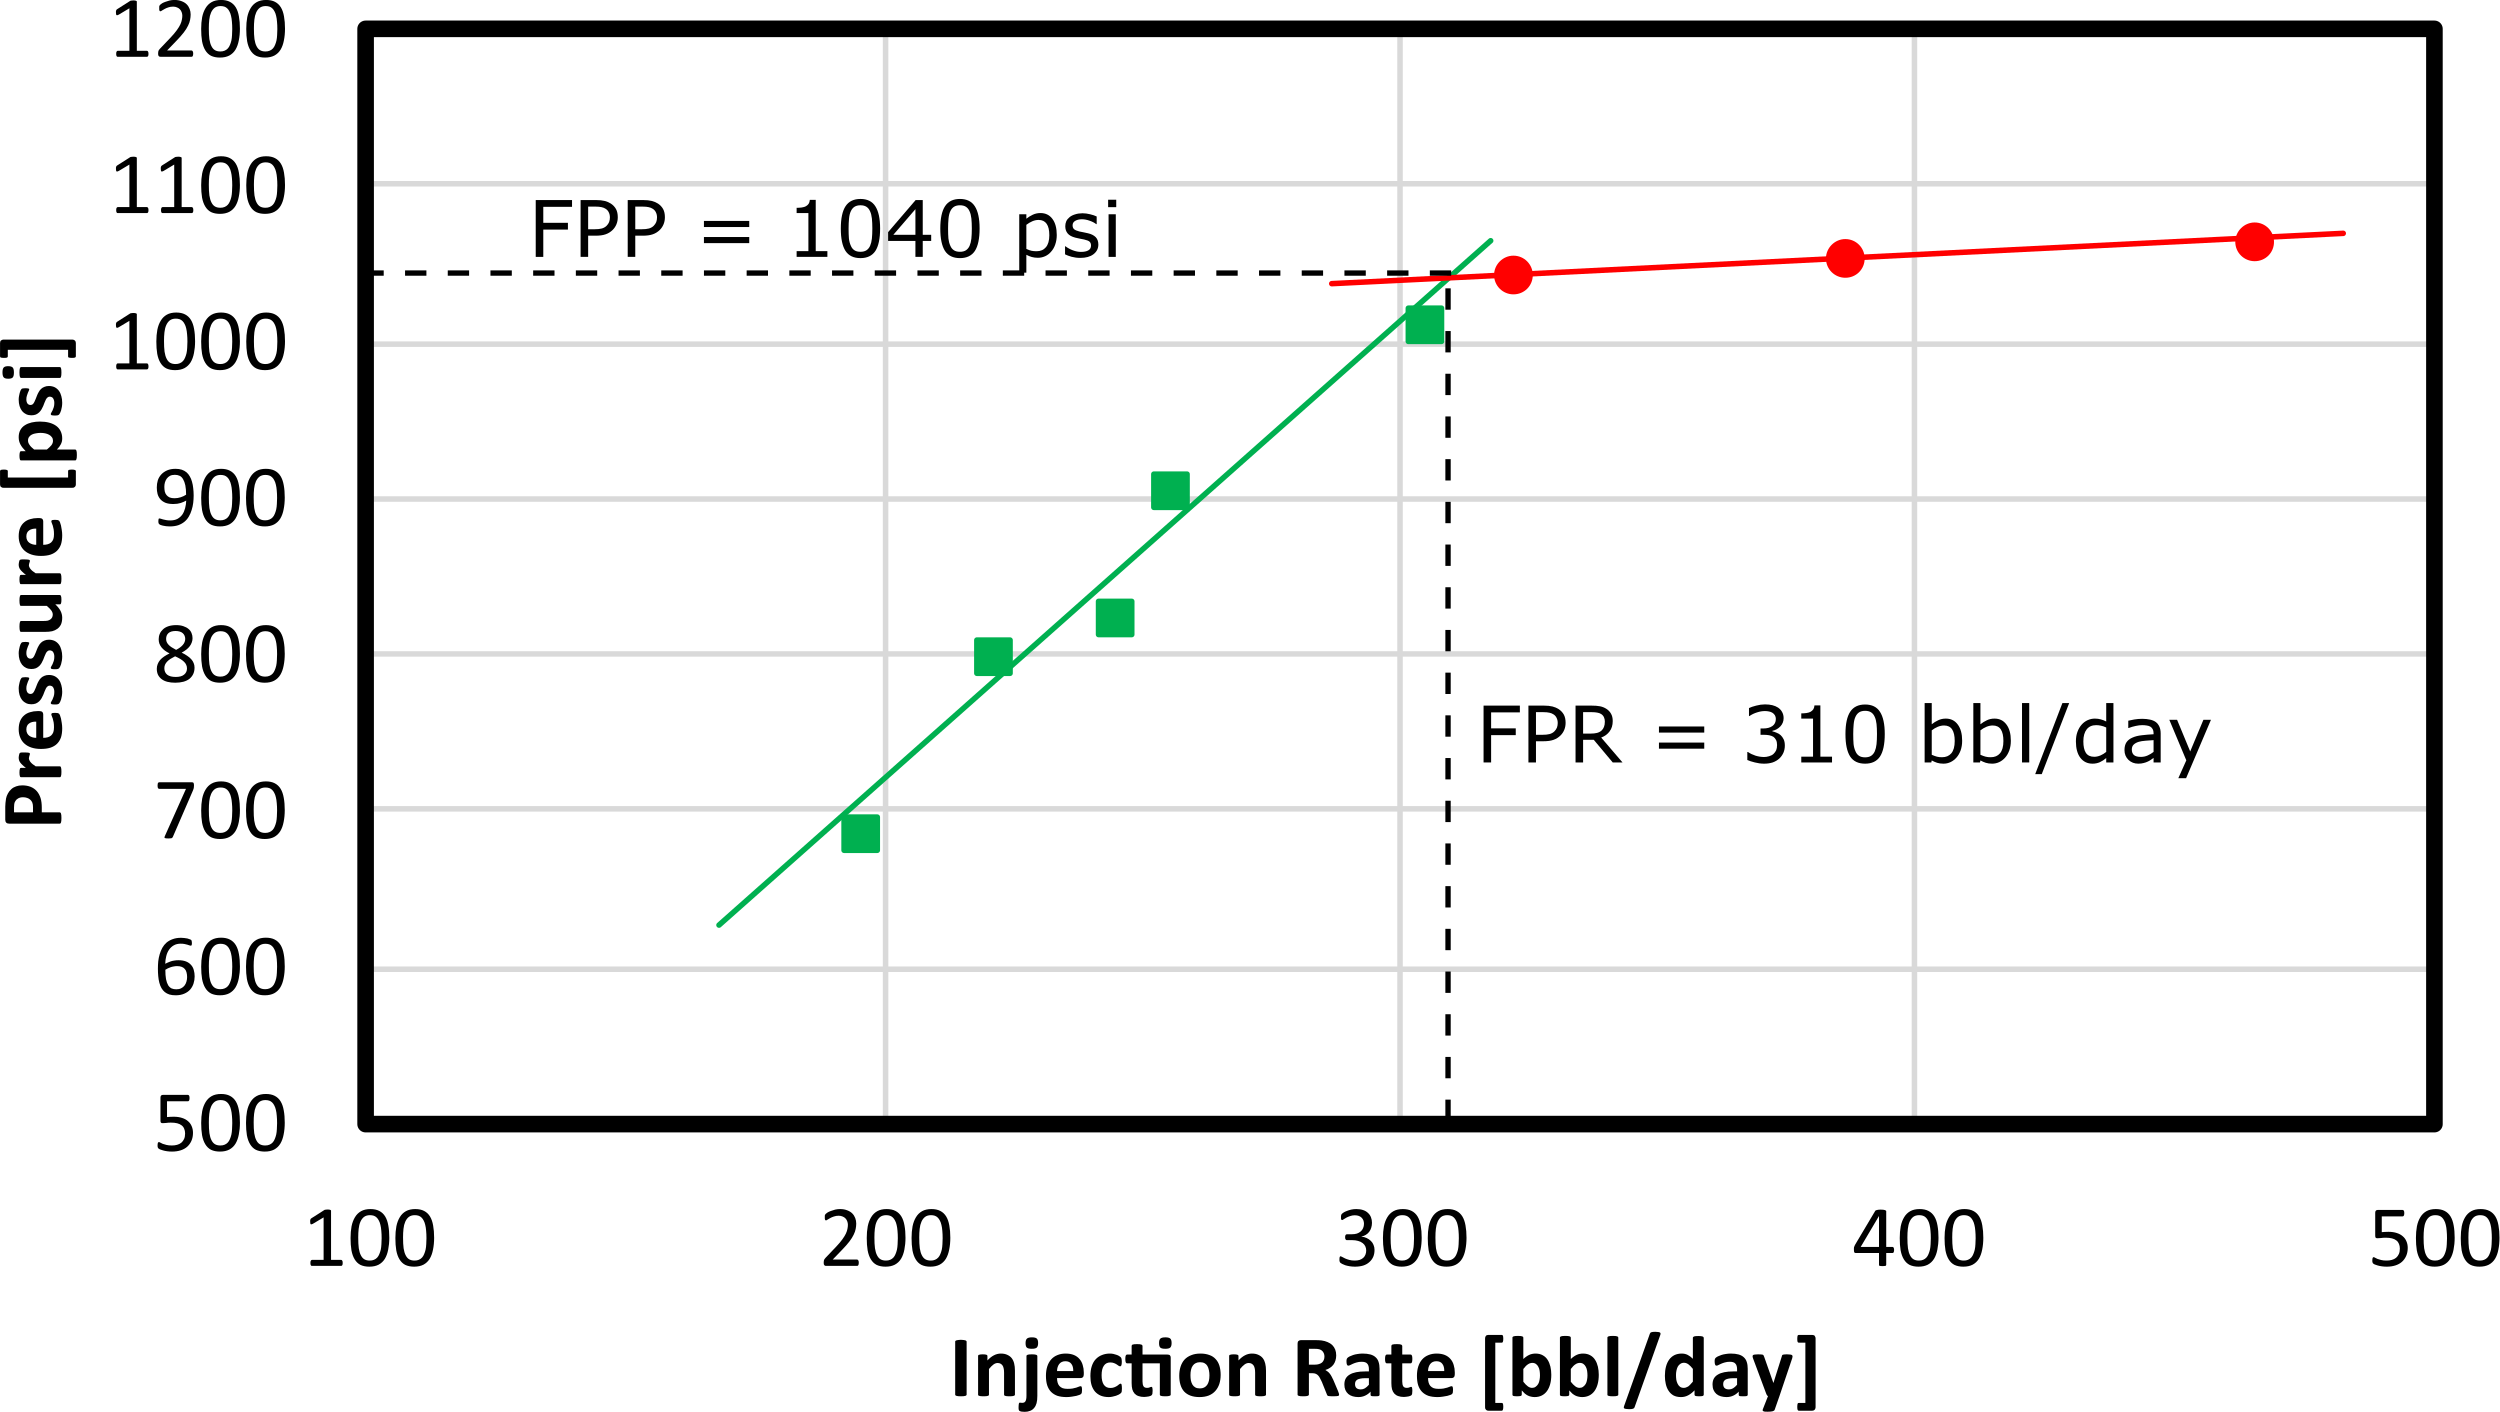 <?xml version="1.0" encoding="UTF-8"?>
<svg xmlns="http://www.w3.org/2000/svg" xmlns:xlink="http://www.w3.org/1999/xlink" width="351.883pt" height="198.724pt" viewBox="0 0 351.883 198.724">
<defs>
<g>
<g id="glyph-0-0">
<path d="M 5.594 -2.531 C 5.594 -2.113 5.52 -1.738 5.375 -1.406 C 5.227 -1.07 5.023 -0.789 4.766 -0.562 C 4.516 -0.344 4.207 -0.176 3.844 -0.062 C 3.488 0.051 3.086 0.109 2.641 0.109 C 2.398 0.109 2.172 0.094 1.953 0.062 C 1.734 0.031 1.535 -0.008 1.359 -0.062 C 1.191 -0.113 1.051 -0.16 0.938 -0.203 C 0.832 -0.254 0.766 -0.297 0.734 -0.328 C 0.703 -0.359 0.68 -0.383 0.672 -0.406 C 0.66 -0.426 0.648 -0.453 0.641 -0.484 C 0.629 -0.523 0.617 -0.57 0.609 -0.625 C 0.609 -0.676 0.609 -0.738 0.609 -0.812 C 0.609 -0.883 0.613 -0.945 0.625 -1 C 0.633 -1.051 0.645 -1.094 0.656 -1.125 C 0.676 -1.164 0.695 -1.191 0.719 -1.203 C 0.738 -1.223 0.766 -1.234 0.797 -1.234 C 0.836 -1.234 0.898 -1.207 0.984 -1.156 C 1.066 -1.102 1.18 -1.047 1.328 -0.984 C 1.473 -0.93 1.648 -0.879 1.859 -0.828 C 2.066 -0.773 2.32 -0.75 2.625 -0.75 C 2.895 -0.75 3.141 -0.781 3.359 -0.844 C 3.586 -0.906 3.785 -1.004 3.953 -1.141 C 4.117 -1.285 4.25 -1.461 4.344 -1.672 C 4.438 -1.879 4.484 -2.133 4.484 -2.438 C 4.484 -2.688 4.441 -2.906 4.359 -3.094 C 4.285 -3.289 4.164 -3.453 4 -3.578 C 3.832 -3.711 3.625 -3.812 3.375 -3.875 C 3.125 -3.938 2.82 -3.969 2.469 -3.969 C 2.219 -3.969 2.004 -3.953 1.828 -3.922 C 1.648 -3.898 1.484 -3.891 1.328 -3.891 C 1.211 -3.891 1.129 -3.914 1.078 -3.969 C 1.035 -4.02 1.016 -4.125 1.016 -4.281 L 1.016 -7.484 C 1.016 -7.617 1.047 -7.719 1.109 -7.781 C 1.172 -7.844 1.258 -7.875 1.375 -7.875 L 4.875 -7.875 C 4.906 -7.875 4.938 -7.863 4.969 -7.844 C 5 -7.832 5.023 -7.805 5.047 -7.766 C 5.066 -7.734 5.082 -7.688 5.094 -7.625 C 5.102 -7.57 5.109 -7.504 5.109 -7.422 C 5.109 -7.273 5.086 -7.16 5.047 -7.078 C 5.004 -7.004 4.945 -6.969 4.875 -6.969 L 1.938 -6.969 L 1.938 -4.75 C 2.07 -4.77 2.211 -4.781 2.359 -4.781 C 2.516 -4.789 2.688 -4.797 2.875 -4.797 C 3.332 -4.797 3.727 -4.738 4.062 -4.625 C 4.395 -4.52 4.672 -4.367 4.891 -4.172 C 5.117 -3.984 5.289 -3.75 5.406 -3.469 C 5.531 -3.188 5.594 -2.875 5.594 -2.531 Z M 5.594 -2.531 "/>
</g>
<g id="glyph-0-1">
<path d="M 5.891 -3.953 C 5.891 -3.348 5.836 -2.797 5.734 -2.297 C 5.641 -1.797 5.484 -1.363 5.266 -1 C 5.047 -0.645 4.754 -0.367 4.391 -0.172 C 4.035 0.012 3.598 0.109 3.078 0.109 C 2.586 0.109 2.172 0.023 1.828 -0.141 C 1.492 -0.316 1.223 -0.578 1.016 -0.922 C 0.805 -1.266 0.656 -1.688 0.562 -2.188 C 0.477 -2.695 0.438 -3.273 0.438 -3.922 C 0.438 -4.523 0.484 -5.078 0.578 -5.578 C 0.68 -6.078 0.844 -6.504 1.062 -6.859 C 1.281 -7.223 1.566 -7.504 1.922 -7.703 C 2.273 -7.898 2.711 -8 3.234 -8 C 3.734 -8 4.148 -7.91 4.484 -7.734 C 4.828 -7.555 5.102 -7.297 5.312 -6.953 C 5.52 -6.609 5.664 -6.188 5.75 -5.688 C 5.844 -5.188 5.891 -4.609 5.891 -3.953 Z M 4.812 -3.891 C 4.812 -4.273 4.797 -4.625 4.766 -4.938 C 4.742 -5.25 4.703 -5.523 4.641 -5.766 C 4.586 -6.004 4.516 -6.207 4.422 -6.375 C 4.336 -6.551 4.234 -6.695 4.109 -6.812 C 3.992 -6.926 3.859 -7.008 3.703 -7.062 C 3.547 -7.113 3.367 -7.141 3.172 -7.141 C 2.828 -7.141 2.547 -7.055 2.328 -6.891 C 2.117 -6.723 1.953 -6.5 1.828 -6.219 C 1.703 -5.938 1.617 -5.602 1.578 -5.219 C 1.535 -4.844 1.516 -4.438 1.516 -4 C 1.516 -3.406 1.539 -2.898 1.594 -2.484 C 1.656 -2.078 1.754 -1.742 1.891 -1.484 C 2.023 -1.223 2.191 -1.035 2.391 -0.922 C 2.598 -0.805 2.848 -0.75 3.141 -0.75 C 3.367 -0.75 3.566 -0.785 3.734 -0.859 C 3.91 -0.93 4.062 -1.035 4.188 -1.172 C 4.312 -1.305 4.41 -1.469 4.484 -1.656 C 4.566 -1.844 4.633 -2.051 4.688 -2.281 C 4.738 -2.52 4.77 -2.773 4.781 -3.047 C 4.801 -3.316 4.812 -3.598 4.812 -3.891 Z M 4.812 -3.891 "/>
</g>
<g id="glyph-0-2">
<path d="M 5.828 -2.547 C 5.828 -2.203 5.773 -1.867 5.672 -1.547 C 5.566 -1.223 5.406 -0.938 5.188 -0.688 C 4.969 -0.445 4.688 -0.254 4.344 -0.109 C 4.008 0.035 3.613 0.109 3.156 0.109 C 2.82 0.109 2.531 0.07 2.281 0 C 2.031 -0.082 1.812 -0.195 1.625 -0.344 C 1.438 -0.5 1.281 -0.688 1.156 -0.906 C 1.031 -1.125 0.93 -1.375 0.859 -1.656 C 0.785 -1.938 0.734 -2.242 0.703 -2.578 C 0.672 -2.91 0.656 -3.266 0.656 -3.641 C 0.656 -3.984 0.672 -4.328 0.703 -4.672 C 0.742 -5.016 0.812 -5.348 0.906 -5.672 C 1 -5.992 1.125 -6.297 1.281 -6.578 C 1.438 -6.859 1.633 -7.102 1.875 -7.312 C 2.125 -7.52 2.414 -7.68 2.75 -7.797 C 3.082 -7.922 3.473 -7.984 3.922 -7.984 C 4.078 -7.984 4.227 -7.973 4.375 -7.953 C 4.531 -7.941 4.672 -7.922 4.797 -7.891 C 4.93 -7.859 5.039 -7.82 5.125 -7.781 C 5.219 -7.75 5.281 -7.723 5.312 -7.703 C 5.344 -7.68 5.363 -7.656 5.375 -7.625 C 5.395 -7.602 5.406 -7.578 5.406 -7.547 C 5.414 -7.516 5.422 -7.477 5.422 -7.438 C 5.43 -7.395 5.438 -7.348 5.438 -7.297 C 5.438 -7.223 5.438 -7.16 5.438 -7.109 C 5.438 -7.055 5.426 -7.008 5.406 -6.969 C 5.395 -6.938 5.379 -6.91 5.359 -6.891 C 5.336 -6.879 5.305 -6.875 5.266 -6.875 C 5.223 -6.875 5.16 -6.891 5.078 -6.922 C 5.004 -6.953 4.91 -6.984 4.797 -7.016 C 4.691 -7.047 4.562 -7.078 4.406 -7.109 C 4.25 -7.141 4.066 -7.156 3.859 -7.156 C 3.484 -7.156 3.16 -7.078 2.891 -6.922 C 2.617 -6.766 2.395 -6.555 2.219 -6.297 C 2.039 -6.035 1.91 -5.734 1.828 -5.391 C 1.742 -5.047 1.695 -4.691 1.688 -4.328 C 1.789 -4.379 1.91 -4.438 2.047 -4.5 C 2.18 -4.562 2.328 -4.617 2.484 -4.672 C 2.641 -4.723 2.801 -4.758 2.969 -4.781 C 3.145 -4.812 3.332 -4.828 3.531 -4.828 C 3.957 -4.828 4.316 -4.77 4.609 -4.656 C 4.898 -4.539 5.133 -4.379 5.312 -4.172 C 5.5 -3.973 5.629 -3.734 5.703 -3.453 C 5.785 -3.172 5.828 -2.867 5.828 -2.547 Z M 4.766 -2.453 C 4.766 -2.691 4.738 -2.906 4.688 -3.094 C 4.645 -3.289 4.566 -3.453 4.453 -3.578 C 4.348 -3.711 4.203 -3.816 4.016 -3.891 C 3.836 -3.961 3.613 -4 3.344 -4 C 3.195 -4 3.047 -3.984 2.891 -3.953 C 2.742 -3.93 2.598 -3.895 2.453 -3.844 C 2.316 -3.801 2.188 -3.75 2.062 -3.688 C 1.938 -3.625 1.816 -3.555 1.703 -3.484 C 1.703 -2.961 1.734 -2.523 1.797 -2.172 C 1.867 -1.816 1.969 -1.531 2.094 -1.312 C 2.227 -1.102 2.391 -0.953 2.578 -0.859 C 2.773 -0.773 3 -0.734 3.25 -0.734 C 3.508 -0.734 3.734 -0.781 3.922 -0.875 C 4.117 -0.969 4.281 -1.098 4.406 -1.266 C 4.531 -1.43 4.617 -1.613 4.672 -1.812 C 4.734 -2.02 4.766 -2.234 4.766 -2.453 Z M 4.766 -2.453 "/>
</g>
<g id="glyph-0-3">
<path d="M 5.734 -7.422 C 5.734 -7.348 5.727 -7.281 5.719 -7.219 C 5.719 -7.164 5.711 -7.113 5.703 -7.062 C 5.691 -7.008 5.676 -6.957 5.656 -6.906 C 5.645 -6.852 5.625 -6.797 5.594 -6.734 L 2.766 -0.203 C 2.742 -0.148 2.719 -0.109 2.688 -0.078 C 2.656 -0.047 2.613 -0.02 2.562 0 C 2.52 0.008 2.461 0.016 2.391 0.016 C 2.316 0.023 2.227 0.031 2.125 0.031 C 1.988 0.031 1.879 0.023 1.797 0.016 C 1.723 0.004 1.664 -0.008 1.625 -0.031 C 1.594 -0.062 1.578 -0.094 1.578 -0.125 C 1.586 -0.164 1.602 -0.219 1.625 -0.281 L 4.609 -6.953 L 0.828 -6.953 C 0.754 -6.953 0.695 -6.992 0.656 -7.078 C 0.625 -7.16 0.609 -7.273 0.609 -7.422 C 0.609 -7.492 0.613 -7.555 0.625 -7.609 C 0.633 -7.672 0.645 -7.723 0.656 -7.766 C 0.676 -7.805 0.703 -7.832 0.734 -7.844 C 0.766 -7.863 0.797 -7.875 0.828 -7.875 L 5.422 -7.875 C 5.484 -7.875 5.535 -7.867 5.578 -7.859 C 5.617 -7.848 5.648 -7.82 5.672 -7.781 C 5.691 -7.75 5.707 -7.703 5.719 -7.641 C 5.727 -7.586 5.734 -7.516 5.734 -7.422 Z M 5.734 -7.422 "/>
</g>
<g id="glyph-0-4">
<path d="M 5.812 -2.016 C 5.812 -1.68 5.75 -1.379 5.625 -1.109 C 5.5 -0.848 5.32 -0.625 5.094 -0.438 C 4.863 -0.258 4.582 -0.125 4.25 -0.031 C 3.914 0.059 3.531 0.109 3.094 0.109 C 2.688 0.109 2.32 0.066 2 -0.016 C 1.676 -0.098 1.406 -0.223 1.188 -0.391 C 0.969 -0.555 0.797 -0.758 0.672 -1 C 0.555 -1.25 0.5 -1.531 0.5 -1.844 C 0.5 -2.082 0.539 -2.305 0.625 -2.516 C 0.707 -2.723 0.82 -2.914 0.969 -3.094 C 1.125 -3.27 1.312 -3.43 1.531 -3.578 C 1.758 -3.734 2.016 -3.879 2.297 -4.016 C 2.047 -4.141 1.828 -4.27 1.641 -4.406 C 1.453 -4.551 1.289 -4.707 1.156 -4.875 C 1.031 -5.039 0.93 -5.219 0.859 -5.406 C 0.797 -5.594 0.766 -5.797 0.766 -6.016 C 0.766 -6.285 0.816 -6.539 0.922 -6.781 C 1.023 -7.02 1.176 -7.227 1.375 -7.406 C 1.57 -7.594 1.828 -7.738 2.141 -7.844 C 2.453 -7.945 2.816 -8 3.234 -8 C 3.629 -8 3.969 -7.945 4.25 -7.844 C 4.539 -7.75 4.781 -7.617 4.969 -7.453 C 5.164 -7.297 5.305 -7.102 5.391 -6.875 C 5.484 -6.656 5.531 -6.414 5.531 -6.156 C 5.531 -5.945 5.492 -5.75 5.422 -5.562 C 5.359 -5.375 5.258 -5.191 5.125 -5.016 C 5 -4.848 4.844 -4.691 4.656 -4.547 C 4.469 -4.398 4.25 -4.258 4 -4.125 C 4.289 -3.988 4.547 -3.844 4.766 -3.688 C 4.992 -3.539 5.188 -3.379 5.344 -3.203 C 5.5 -3.035 5.613 -2.852 5.688 -2.656 C 5.77 -2.469 5.812 -2.254 5.812 -2.016 Z M 4.5 -6.062 C 4.5 -6.227 4.469 -6.379 4.406 -6.516 C 4.344 -6.66 4.254 -6.781 4.141 -6.875 C 4.023 -6.977 3.883 -7.051 3.719 -7.094 C 3.551 -7.145 3.359 -7.172 3.141 -7.172 C 2.703 -7.172 2.367 -7.07 2.141 -6.875 C 1.922 -6.676 1.812 -6.406 1.812 -6.062 C 1.812 -5.906 1.836 -5.758 1.891 -5.625 C 1.953 -5.488 2.039 -5.359 2.156 -5.234 C 2.27 -5.109 2.414 -4.988 2.594 -4.875 C 2.77 -4.758 2.977 -4.641 3.219 -4.516 C 3.625 -4.723 3.938 -4.953 4.156 -5.203 C 4.383 -5.461 4.5 -5.75 4.5 -6.062 Z M 4.75 -1.906 C 4.75 -2.094 4.711 -2.258 4.641 -2.406 C 4.578 -2.562 4.473 -2.707 4.328 -2.844 C 4.191 -2.977 4.02 -3.109 3.812 -3.234 C 3.602 -3.359 3.359 -3.484 3.078 -3.609 C 2.828 -3.484 2.602 -3.359 2.406 -3.234 C 2.219 -3.109 2.062 -2.977 1.938 -2.844 C 1.812 -2.707 1.719 -2.566 1.656 -2.422 C 1.594 -2.273 1.562 -2.113 1.562 -1.938 C 1.562 -1.539 1.695 -1.234 1.969 -1.016 C 2.238 -0.805 2.641 -0.703 3.172 -0.703 C 3.691 -0.703 4.082 -0.812 4.344 -1.031 C 4.613 -1.25 4.75 -1.539 4.75 -1.906 Z M 4.75 -1.906 "/>
</g>
<g id="glyph-0-5">
<path d="M 5.688 -4.25 C 5.688 -3.906 5.664 -3.555 5.625 -3.203 C 5.582 -2.859 5.508 -2.523 5.406 -2.203 C 5.312 -1.879 5.18 -1.578 5.016 -1.297 C 4.859 -1.016 4.656 -0.77 4.406 -0.562 C 4.156 -0.352 3.859 -0.188 3.516 -0.062 C 3.172 0.051 2.77 0.109 2.312 0.109 C 2.145 0.109 1.977 0.098 1.812 0.078 C 1.645 0.055 1.492 0.031 1.359 0 C 1.234 -0.031 1.125 -0.062 1.031 -0.094 C 0.945 -0.133 0.883 -0.172 0.844 -0.203 C 0.801 -0.242 0.77 -0.297 0.75 -0.359 C 0.727 -0.422 0.719 -0.504 0.719 -0.609 C 0.719 -0.703 0.723 -0.773 0.734 -0.828 C 0.742 -0.879 0.754 -0.922 0.766 -0.953 C 0.773 -0.984 0.789 -1 0.812 -1 C 0.832 -1.008 0.859 -1.016 0.891 -1.016 C 0.941 -1.016 1.004 -1 1.078 -0.969 C 1.16 -0.945 1.266 -0.914 1.391 -0.875 C 1.516 -0.844 1.66 -0.812 1.828 -0.781 C 1.992 -0.75 2.18 -0.734 2.391 -0.734 C 2.785 -0.734 3.125 -0.805 3.406 -0.953 C 3.688 -1.109 3.914 -1.312 4.094 -1.562 C 4.27 -1.82 4.398 -2.117 4.484 -2.453 C 4.578 -2.797 4.629 -3.156 4.641 -3.531 C 4.422 -3.406 4.16 -3.289 3.859 -3.188 C 3.566 -3.094 3.223 -3.047 2.828 -3.047 C 2.391 -3.047 2.02 -3.102 1.719 -3.219 C 1.426 -3.344 1.188 -3.508 1 -3.719 C 0.82 -3.926 0.691 -4.172 0.609 -4.453 C 0.535 -4.734 0.5 -5.039 0.5 -5.375 C 0.5 -5.727 0.547 -6.062 0.641 -6.375 C 0.742 -6.688 0.906 -6.961 1.125 -7.203 C 1.344 -7.441 1.617 -7.633 1.953 -7.781 C 2.285 -7.926 2.68 -8 3.141 -8 C 3.473 -8 3.766 -7.957 4.016 -7.875 C 4.266 -7.789 4.484 -7.672 4.672 -7.516 C 4.859 -7.359 5.016 -7.164 5.141 -6.938 C 5.273 -6.719 5.379 -6.469 5.453 -6.188 C 5.535 -5.906 5.594 -5.602 5.625 -5.281 C 5.664 -4.957 5.688 -4.613 5.688 -4.25 Z M 4.625 -4.359 C 4.625 -4.879 4.586 -5.316 4.516 -5.672 C 4.441 -6.023 4.336 -6.312 4.203 -6.531 C 4.078 -6.758 3.914 -6.922 3.719 -7.016 C 3.52 -7.109 3.297 -7.156 3.047 -7.156 C 2.773 -7.156 2.547 -7.109 2.359 -7.016 C 2.18 -6.922 2.031 -6.789 1.906 -6.625 C 1.789 -6.469 1.703 -6.285 1.641 -6.078 C 1.586 -5.879 1.562 -5.676 1.562 -5.469 C 1.562 -5.227 1.582 -5.004 1.625 -4.797 C 1.676 -4.598 1.758 -4.43 1.875 -4.297 C 1.988 -4.16 2.133 -4.051 2.312 -3.969 C 2.5 -3.895 2.727 -3.859 3 -3.859 C 3.301 -3.859 3.594 -3.906 3.875 -4 C 4.164 -4.094 4.414 -4.211 4.625 -4.359 Z M 4.625 -4.359 "/>
</g>
<g id="glyph-0-6">
<path d="M 5.641 -0.406 C 5.641 -0.332 5.633 -0.27 5.625 -0.219 C 5.613 -0.164 5.598 -0.125 5.578 -0.094 C 5.555 -0.062 5.531 -0.035 5.5 -0.016 C 5.477 -0.004 5.453 0 5.422 0 L 1.312 0 C 1.281 0 1.25 -0.004 1.219 -0.016 C 1.195 -0.035 1.176 -0.062 1.156 -0.094 C 1.133 -0.125 1.117 -0.164 1.109 -0.219 C 1.098 -0.27 1.094 -0.332 1.094 -0.406 C 1.094 -0.488 1.098 -0.555 1.109 -0.609 C 1.117 -0.66 1.133 -0.703 1.156 -0.734 C 1.176 -0.766 1.195 -0.789 1.219 -0.812 C 1.25 -0.832 1.281 -0.844 1.312 -0.844 L 2.953 -0.844 L 2.953 -6.828 L 1.438 -5.922 C 1.352 -5.879 1.285 -5.852 1.234 -5.844 C 1.191 -5.844 1.156 -5.852 1.125 -5.875 C 1.102 -5.906 1.086 -5.945 1.078 -6 C 1.066 -6.062 1.062 -6.141 1.062 -6.234 C 1.062 -6.305 1.062 -6.363 1.062 -6.406 C 1.07 -6.457 1.082 -6.5 1.094 -6.531 C 1.102 -6.57 1.117 -6.602 1.141 -6.625 C 1.172 -6.645 1.203 -6.672 1.234 -6.703 L 3.047 -7.859 C 3.066 -7.867 3.086 -7.879 3.109 -7.891 C 3.129 -7.898 3.156 -7.906 3.188 -7.906 C 3.227 -7.914 3.273 -7.922 3.328 -7.922 C 3.379 -7.93 3.441 -7.938 3.516 -7.938 C 3.609 -7.938 3.688 -7.93 3.75 -7.922 C 3.82 -7.91 3.875 -7.895 3.906 -7.875 C 3.945 -7.863 3.973 -7.848 3.984 -7.828 C 3.992 -7.805 4 -7.785 4 -7.766 L 4 -0.844 L 5.422 -0.844 C 5.453 -0.844 5.484 -0.832 5.516 -0.812 C 5.547 -0.789 5.566 -0.766 5.578 -0.734 C 5.598 -0.703 5.613 -0.66 5.625 -0.609 C 5.633 -0.555 5.641 -0.488 5.641 -0.406 Z M 5.641 -0.406 "/>
</g>
<g id="glyph-0-7">
<path d="M 5.625 -0.453 C 5.625 -0.379 5.617 -0.312 5.609 -0.25 C 5.598 -0.195 5.582 -0.148 5.562 -0.109 C 5.551 -0.078 5.531 -0.051 5.5 -0.031 C 5.469 -0.008 5.43 0 5.391 0 L 1.047 0 C 0.984 0 0.93 -0.004 0.891 -0.016 C 0.848 -0.035 0.812 -0.062 0.781 -0.094 C 0.75 -0.125 0.723 -0.172 0.703 -0.234 C 0.691 -0.297 0.688 -0.367 0.688 -0.453 C 0.688 -0.535 0.691 -0.609 0.703 -0.672 C 0.711 -0.734 0.723 -0.785 0.734 -0.828 C 0.754 -0.879 0.781 -0.926 0.812 -0.969 C 0.844 -1.02 0.883 -1.07 0.938 -1.125 L 2.469 -2.734 C 2.82 -3.109 3.102 -3.441 3.312 -3.734 C 3.531 -4.035 3.695 -4.305 3.812 -4.547 C 3.926 -4.797 4 -5.02 4.031 -5.219 C 4.07 -5.414 4.094 -5.602 4.094 -5.781 C 4.094 -5.957 4.062 -6.125 4 -6.281 C 3.945 -6.438 3.863 -6.57 3.75 -6.688 C 3.645 -6.801 3.508 -6.891 3.344 -6.953 C 3.188 -7.023 3.004 -7.062 2.797 -7.062 C 2.547 -7.062 2.32 -7.023 2.125 -6.953 C 1.926 -6.891 1.754 -6.816 1.609 -6.734 C 1.461 -6.66 1.336 -6.586 1.234 -6.516 C 1.141 -6.441 1.066 -6.406 1.016 -6.406 C 0.984 -6.406 0.957 -6.41 0.938 -6.422 C 0.914 -6.441 0.895 -6.469 0.875 -6.5 C 0.863 -6.539 0.852 -6.594 0.844 -6.656 C 0.844 -6.719 0.844 -6.789 0.844 -6.875 C 0.844 -6.938 0.844 -6.988 0.844 -7.031 C 0.852 -7.082 0.859 -7.125 0.859 -7.156 C 0.867 -7.188 0.883 -7.211 0.906 -7.234 C 0.926 -7.266 0.957 -7.301 1 -7.344 C 1.051 -7.395 1.133 -7.457 1.25 -7.531 C 1.375 -7.602 1.523 -7.672 1.703 -7.734 C 1.891 -7.805 2.086 -7.867 2.297 -7.922 C 2.516 -7.973 2.742 -8 2.984 -8 C 3.367 -8 3.703 -7.941 3.984 -7.828 C 4.273 -7.723 4.516 -7.578 4.703 -7.391 C 4.891 -7.203 5.031 -6.984 5.125 -6.734 C 5.219 -6.492 5.266 -6.234 5.266 -5.953 C 5.266 -5.703 5.238 -5.453 5.188 -5.203 C 5.145 -4.953 5.051 -4.68 4.906 -4.391 C 4.77 -4.098 4.566 -3.773 4.297 -3.422 C 4.023 -3.066 3.66 -2.656 3.203 -2.188 L 1.953 -0.891 L 5.391 -0.891 C 5.422 -0.891 5.453 -0.879 5.484 -0.859 C 5.516 -0.836 5.539 -0.805 5.562 -0.766 C 5.582 -0.734 5.598 -0.691 5.609 -0.641 C 5.617 -0.586 5.625 -0.523 5.625 -0.453 Z M 5.625 -0.453 "/>
</g>
<g id="glyph-0-8">
<path d="M 5.562 -2.25 C 5.562 -1.883 5.5 -1.555 5.375 -1.266 C 5.25 -0.984 5.066 -0.738 4.828 -0.531 C 4.598 -0.32 4.312 -0.16 3.969 -0.047 C 3.625 0.055 3.234 0.109 2.797 0.109 C 2.535 0.109 2.285 0.086 2.047 0.047 C 1.816 0.004 1.613 -0.039 1.438 -0.094 C 1.258 -0.156 1.113 -0.219 1 -0.281 C 0.883 -0.344 0.812 -0.391 0.781 -0.422 C 0.75 -0.453 0.723 -0.477 0.703 -0.5 C 0.691 -0.531 0.676 -0.566 0.656 -0.609 C 0.645 -0.648 0.633 -0.695 0.625 -0.75 C 0.625 -0.812 0.625 -0.883 0.625 -0.969 C 0.625 -1.113 0.641 -1.211 0.672 -1.266 C 0.703 -1.328 0.742 -1.359 0.797 -1.359 C 0.828 -1.359 0.895 -1.328 1 -1.266 C 1.113 -1.203 1.254 -1.129 1.422 -1.047 C 1.586 -0.973 1.781 -0.906 2 -0.844 C 2.227 -0.781 2.484 -0.75 2.766 -0.75 C 3.035 -0.75 3.27 -0.781 3.469 -0.844 C 3.676 -0.914 3.848 -1.016 3.984 -1.141 C 4.117 -1.266 4.219 -1.41 4.281 -1.578 C 4.352 -1.754 4.391 -1.945 4.391 -2.156 C 4.391 -2.375 4.348 -2.57 4.266 -2.75 C 4.18 -2.938 4.051 -3.094 3.875 -3.219 C 3.707 -3.352 3.5 -3.453 3.25 -3.516 C 3.008 -3.586 2.734 -3.625 2.422 -3.625 L 1.672 -3.625 C 1.641 -3.625 1.609 -3.629 1.578 -3.641 C 1.547 -3.66 1.52 -3.688 1.5 -3.719 C 1.477 -3.75 1.457 -3.789 1.438 -3.844 C 1.426 -3.895 1.422 -3.961 1.422 -4.047 C 1.422 -4.129 1.426 -4.191 1.438 -4.234 C 1.457 -4.285 1.477 -4.328 1.5 -4.359 C 1.52 -4.391 1.539 -4.41 1.562 -4.422 C 1.594 -4.441 1.629 -4.453 1.672 -4.453 L 2.359 -4.453 C 2.629 -4.453 2.867 -4.484 3.078 -4.547 C 3.285 -4.617 3.461 -4.719 3.609 -4.844 C 3.766 -4.977 3.879 -5.133 3.953 -5.312 C 4.035 -5.5 4.078 -5.703 4.078 -5.922 C 4.078 -6.086 4.051 -6.242 4 -6.391 C 3.945 -6.535 3.867 -6.66 3.766 -6.766 C 3.66 -6.879 3.523 -6.969 3.359 -7.031 C 3.191 -7.094 3 -7.125 2.781 -7.125 C 2.551 -7.125 2.336 -7.086 2.141 -7.016 C 1.941 -6.953 1.766 -6.879 1.609 -6.797 C 1.453 -6.711 1.32 -6.633 1.219 -6.562 C 1.125 -6.488 1.055 -6.453 1.016 -6.453 C 0.984 -6.453 0.957 -6.457 0.938 -6.469 C 0.914 -6.477 0.895 -6.5 0.875 -6.531 C 0.863 -6.562 0.852 -6.602 0.844 -6.656 C 0.844 -6.719 0.844 -6.789 0.844 -6.875 C 0.844 -6.938 0.844 -6.988 0.844 -7.031 C 0.852 -7.082 0.863 -7.125 0.875 -7.156 C 0.883 -7.195 0.895 -7.227 0.906 -7.25 C 0.926 -7.281 0.957 -7.316 1 -7.359 C 1.039 -7.398 1.117 -7.457 1.234 -7.531 C 1.348 -7.602 1.492 -7.672 1.672 -7.734 C 1.848 -7.805 2.047 -7.867 2.266 -7.922 C 2.492 -7.973 2.738 -8 3 -8 C 3.363 -8 3.68 -7.953 3.953 -7.859 C 4.234 -7.766 4.461 -7.629 4.641 -7.453 C 4.828 -7.285 4.969 -7.082 5.062 -6.844 C 5.156 -6.602 5.203 -6.344 5.203 -6.062 C 5.203 -5.812 5.164 -5.578 5.094 -5.359 C 5.031 -5.148 4.938 -4.961 4.812 -4.797 C 4.688 -4.629 4.531 -4.488 4.344 -4.375 C 4.164 -4.258 3.957 -4.18 3.719 -4.141 L 3.719 -4.125 C 3.988 -4.094 4.234 -4.023 4.453 -3.922 C 4.68 -3.816 4.879 -3.68 5.047 -3.516 C 5.211 -3.359 5.336 -3.172 5.422 -2.953 C 5.516 -2.734 5.562 -2.5 5.562 -2.25 Z M 5.562 -2.25 "/>
</g>
<g id="glyph-0-9">
<path d="M 5.953 -2.234 C 5.953 -2.109 5.93 -2.004 5.891 -1.922 C 5.859 -1.848 5.805 -1.812 5.734 -1.812 L 4.844 -1.812 L 4.844 -0.156 C 4.844 -0.125 4.832 -0.094 4.812 -0.062 C 4.801 -0.039 4.773 -0.02 4.734 0 C 4.691 0.008 4.633 0.016 4.562 0.016 C 4.5 0.023 4.422 0.031 4.328 0.031 C 4.223 0.031 4.141 0.023 4.078 0.016 C 4.016 0.016 3.961 0.008 3.922 0 C 3.879 -0.02 3.852 -0.039 3.844 -0.062 C 3.832 -0.094 3.828 -0.125 3.828 -0.156 L 3.828 -1.812 L 0.578 -1.812 C 0.523 -1.812 0.484 -1.816 0.453 -1.828 C 0.422 -1.836 0.391 -1.859 0.359 -1.891 C 0.336 -1.922 0.32 -1.969 0.312 -2.031 C 0.301 -2.094 0.297 -2.172 0.297 -2.266 C 0.297 -2.348 0.297 -2.414 0.297 -2.469 C 0.297 -2.531 0.301 -2.586 0.312 -2.641 C 0.332 -2.691 0.352 -2.738 0.375 -2.781 C 0.395 -2.832 0.414 -2.883 0.438 -2.938 L 3.281 -7.719 C 3.301 -7.758 3.328 -7.789 3.359 -7.812 C 3.398 -7.832 3.453 -7.848 3.516 -7.859 C 3.578 -7.879 3.648 -7.895 3.734 -7.906 C 3.828 -7.914 3.938 -7.922 4.062 -7.922 C 4.195 -7.922 4.312 -7.914 4.406 -7.906 C 4.508 -7.895 4.594 -7.879 4.656 -7.859 C 4.719 -7.836 4.766 -7.812 4.797 -7.781 C 4.828 -7.758 4.844 -7.734 4.844 -7.703 L 4.844 -2.672 L 5.734 -2.672 C 5.797 -2.672 5.848 -2.633 5.891 -2.562 C 5.93 -2.488 5.953 -2.379 5.953 -2.234 Z M 3.828 -7 L 3.812 -7 L 1.25 -2.672 L 3.828 -2.672 Z M 3.828 -7 "/>
</g>
<g id="glyph-1-0">
<path d="M -5.484 -6.25 C -5.047 -6.25 -4.656 -6.18 -4.312 -6.047 C -3.969 -5.91 -3.676 -5.707 -3.438 -5.438 C -3.207 -5.176 -3.031 -4.852 -2.906 -4.469 C -2.789 -4.082 -2.734 -3.633 -2.734 -3.125 L -2.734 -2.453 L -0.219 -2.453 C -0.176 -2.453 -0.141 -2.438 -0.109 -2.406 C -0.078 -2.383 -0.051 -2.344 -0.031 -2.281 C -0.008 -2.227 0.004 -2.148 0.016 -2.047 C 0.023 -1.941 0.031 -1.812 0.031 -1.656 C 0.031 -1.5 0.023 -1.367 0.016 -1.266 C 0.004 -1.16 -0.008 -1.078 -0.031 -1.016 C -0.051 -0.961 -0.078 -0.922 -0.109 -0.891 C -0.141 -0.867 -0.176 -0.859 -0.219 -0.859 L -7.312 -0.859 C -7.5 -0.859 -7.641 -0.906 -7.734 -1 C -7.828 -1.102 -7.875 -1.238 -7.875 -1.406 L -7.875 -3.25 C -7.875 -3.438 -7.863 -3.613 -7.844 -3.781 C -7.832 -3.957 -7.805 -4.16 -7.766 -4.391 C -7.723 -4.629 -7.633 -4.867 -7.5 -5.109 C -7.375 -5.348 -7.211 -5.551 -7.016 -5.719 C -6.828 -5.895 -6.602 -6.023 -6.344 -6.109 C -6.094 -6.203 -5.805 -6.25 -5.484 -6.25 Z M -5.375 -4.578 C -5.645 -4.578 -5.867 -4.523 -6.047 -4.422 C -6.223 -4.328 -6.352 -4.207 -6.438 -4.062 C -6.531 -3.926 -6.586 -3.781 -6.609 -3.625 C -6.629 -3.469 -6.641 -3.305 -6.641 -3.141 L -6.641 -2.453 L -3.969 -2.453 L -3.969 -3.172 C -3.969 -3.43 -4 -3.645 -4.062 -3.812 C -4.133 -3.988 -4.234 -4.129 -4.359 -4.234 C -4.484 -4.348 -4.629 -4.43 -4.797 -4.484 C -4.973 -4.547 -5.164 -4.578 -5.375 -4.578 Z M -5.375 -4.578 "/>
</g>
<g id="glyph-1-1">
<path d="M -5.125 -4.25 C -4.977 -4.25 -4.859 -4.242 -4.766 -4.234 C -4.68 -4.234 -4.609 -4.223 -4.547 -4.203 C -4.492 -4.191 -4.457 -4.172 -4.438 -4.141 C -4.414 -4.117 -4.406 -4.086 -4.406 -4.047 C -4.406 -4.016 -4.41 -3.977 -4.422 -3.938 C -4.441 -3.895 -4.457 -3.848 -4.469 -3.797 C -4.488 -3.742 -4.504 -3.688 -4.516 -3.625 C -4.535 -3.562 -4.547 -3.492 -4.547 -3.422 C -4.547 -3.336 -4.523 -3.254 -4.484 -3.172 C -4.453 -3.086 -4.398 -3 -4.328 -2.906 C -4.254 -2.812 -4.156 -2.711 -4.031 -2.609 C -3.914 -2.516 -3.77 -2.41 -3.594 -2.297 L -0.203 -2.297 C -0.16 -2.297 -0.125 -2.285 -0.094 -2.266 C -0.07 -2.242 -0.051 -2.203 -0.031 -2.141 C -0.008 -2.078 0.004 -2 0.016 -1.906 C 0.023 -1.812 0.031 -1.688 0.031 -1.531 C 0.031 -1.383 0.023 -1.258 0.016 -1.156 C 0.004 -1.062 -0.008 -0.984 -0.031 -0.922 C -0.051 -0.867 -0.07 -0.828 -0.094 -0.797 C -0.125 -0.773 -0.16 -0.766 -0.203 -0.766 L -5.641 -0.766 C -5.68 -0.766 -5.719 -0.773 -5.75 -0.797 C -5.781 -0.816 -5.801 -0.852 -5.812 -0.906 C -5.832 -0.957 -5.848 -1.023 -5.859 -1.109 C -5.867 -1.191 -5.875 -1.297 -5.875 -1.422 C -5.875 -1.555 -5.867 -1.664 -5.859 -1.75 C -5.848 -1.832 -5.832 -1.895 -5.812 -1.938 C -5.801 -1.988 -5.781 -2.023 -5.75 -2.047 C -5.719 -2.066 -5.68 -2.078 -5.641 -2.078 L -4.969 -2.078 C -5.164 -2.223 -5.328 -2.359 -5.453 -2.484 C -5.586 -2.609 -5.691 -2.723 -5.766 -2.828 C -5.848 -2.941 -5.906 -3.055 -5.938 -3.172 C -5.969 -3.285 -5.984 -3.398 -5.984 -3.516 C -5.984 -3.566 -5.977 -3.625 -5.969 -3.688 C -5.969 -3.75 -5.957 -3.812 -5.938 -3.875 C -5.926 -3.938 -5.91 -3.992 -5.891 -4.047 C -5.879 -4.098 -5.863 -4.133 -5.844 -4.156 C -5.82 -4.176 -5.797 -4.191 -5.766 -4.203 C -5.742 -4.211 -5.711 -4.223 -5.672 -4.234 C -5.629 -4.242 -5.566 -4.25 -5.484 -4.25 C -5.398 -4.25 -5.281 -4.25 -5.125 -4.25 Z M -5.125 -4.25 "/>
</g>
<g id="glyph-1-2">
<path d="M -3.078 -5.781 C -2.891 -5.781 -2.75 -5.738 -2.656 -5.656 C -2.57 -5.57 -2.531 -5.457 -2.531 -5.312 L -2.531 -2.016 C -2.301 -2.016 -2.094 -2.039 -1.906 -2.094 C -1.719 -2.145 -1.555 -2.227 -1.422 -2.344 C -1.285 -2.469 -1.18 -2.625 -1.109 -2.812 C -1.047 -3 -1.016 -3.227 -1.016 -3.5 C -1.016 -3.758 -1.031 -3.988 -1.062 -4.188 C -1.102 -4.395 -1.145 -4.57 -1.188 -4.719 C -1.238 -4.875 -1.285 -5 -1.328 -5.094 C -1.367 -5.188 -1.391 -5.266 -1.391 -5.328 C -1.391 -5.367 -1.379 -5.398 -1.359 -5.422 C -1.348 -5.453 -1.32 -5.473 -1.281 -5.484 C -1.25 -5.504 -1.195 -5.516 -1.125 -5.516 C -1.062 -5.523 -0.977 -5.531 -0.875 -5.531 C -0.789 -5.531 -0.719 -5.523 -0.656 -5.516 C -0.594 -5.516 -0.535 -5.508 -0.484 -5.5 C -0.441 -5.488 -0.406 -5.473 -0.375 -5.453 C -0.344 -5.441 -0.312 -5.422 -0.281 -5.391 C -0.258 -5.367 -0.223 -5.301 -0.172 -5.188 C -0.129 -5.07 -0.082 -4.922 -0.031 -4.734 C 0.008 -4.555 0.047 -4.348 0.078 -4.109 C 0.117 -3.867 0.141 -3.617 0.141 -3.359 C 0.141 -2.867 0.082 -2.441 -0.031 -2.078 C -0.156 -1.723 -0.344 -1.422 -0.594 -1.172 C -0.844 -0.93 -1.156 -0.75 -1.531 -0.625 C -1.906 -0.508 -2.348 -0.453 -2.859 -0.453 C -3.348 -0.453 -3.785 -0.516 -4.172 -0.641 C -4.555 -0.766 -4.883 -0.945 -5.156 -1.188 C -5.426 -1.426 -5.629 -1.719 -5.766 -2.062 C -5.91 -2.406 -5.984 -2.789 -5.984 -3.219 C -5.984 -3.676 -5.914 -4.066 -5.781 -4.391 C -5.645 -4.711 -5.457 -4.973 -5.219 -5.172 C -4.988 -5.379 -4.707 -5.531 -4.375 -5.625 C -4.051 -5.727 -3.703 -5.781 -3.328 -5.781 Z M -3.516 -4.297 C -3.953 -4.305 -4.289 -4.219 -4.531 -4.031 C -4.781 -3.852 -4.906 -3.57 -4.906 -3.188 C -4.906 -2.988 -4.867 -2.816 -4.797 -2.672 C -4.723 -2.523 -4.625 -2.406 -4.5 -2.312 C -4.375 -2.219 -4.227 -2.145 -4.062 -2.094 C -3.895 -2.039 -3.711 -2.016 -3.516 -2.016 Z M -3.516 -4.297 "/>
</g>
<g id="glyph-1-3">
<path d="M -1.734 -4.594 C -1.43 -4.594 -1.16 -4.535 -0.922 -4.422 C -0.691 -4.305 -0.492 -4.141 -0.328 -3.922 C -0.172 -3.711 -0.055 -3.461 0.016 -3.172 C 0.098 -2.891 0.141 -2.578 0.141 -2.234 C 0.141 -2.035 0.125 -1.844 0.094 -1.656 C 0.062 -1.469 0.023 -1.301 -0.016 -1.156 C -0.066 -1.008 -0.113 -0.891 -0.156 -0.797 C -0.207 -0.703 -0.254 -0.629 -0.297 -0.578 C -0.336 -0.535 -0.406 -0.5 -0.5 -0.469 C -0.594 -0.445 -0.727 -0.438 -0.906 -0.438 C -1.02 -0.438 -1.113 -0.441 -1.188 -0.453 C -1.258 -0.461 -1.316 -0.473 -1.359 -0.484 C -1.398 -0.504 -1.426 -0.523 -1.438 -0.547 C -1.457 -0.578 -1.469 -0.609 -1.469 -0.641 C -1.469 -0.691 -1.441 -0.758 -1.391 -0.844 C -1.336 -0.926 -1.281 -1.031 -1.219 -1.156 C -1.156 -1.289 -1.098 -1.441 -1.047 -1.609 C -0.992 -1.785 -0.969 -1.984 -0.969 -2.203 C -0.969 -2.348 -0.984 -2.473 -1.016 -2.578 C -1.047 -2.68 -1.086 -2.773 -1.141 -2.859 C -1.191 -2.941 -1.258 -3 -1.344 -3.031 C -1.426 -3.07 -1.52 -3.094 -1.625 -3.094 C -1.738 -3.094 -1.836 -3.055 -1.922 -2.984 C -2.016 -2.91 -2.094 -2.812 -2.156 -2.688 C -2.227 -2.562 -2.289 -2.422 -2.344 -2.266 C -2.395 -2.109 -2.457 -1.945 -2.531 -1.781 C -2.602 -1.625 -2.68 -1.469 -2.766 -1.312 C -2.859 -1.156 -2.969 -1.016 -3.094 -0.891 C -3.227 -0.766 -3.383 -0.66 -3.562 -0.578 C -3.75 -0.504 -3.969 -0.469 -4.219 -0.469 C -4.477 -0.469 -4.719 -0.52 -4.938 -0.625 C -5.156 -0.727 -5.344 -0.875 -5.5 -1.062 C -5.656 -1.258 -5.773 -1.492 -5.859 -1.766 C -5.941 -2.035 -5.984 -2.344 -5.984 -2.688 C -5.984 -2.852 -5.969 -3.016 -5.938 -3.172 C -5.914 -3.336 -5.883 -3.484 -5.844 -3.609 C -5.812 -3.742 -5.773 -3.852 -5.734 -3.938 C -5.691 -4.031 -5.656 -4.094 -5.625 -4.125 C -5.594 -4.164 -5.562 -4.195 -5.531 -4.219 C -5.5 -4.238 -5.461 -4.25 -5.422 -4.25 C -5.379 -4.258 -5.328 -4.266 -5.266 -4.266 C -5.203 -4.273 -5.125 -4.281 -5.031 -4.281 C -4.926 -4.281 -4.836 -4.273 -4.766 -4.266 C -4.691 -4.266 -4.633 -4.254 -4.594 -4.234 C -4.562 -4.223 -4.535 -4.207 -4.516 -4.188 C -4.504 -4.164 -4.5 -4.141 -4.5 -4.109 C -4.5 -4.066 -4.52 -4.004 -4.562 -3.922 C -4.602 -3.848 -4.645 -3.754 -4.688 -3.641 C -4.738 -3.523 -4.785 -3.391 -4.828 -3.234 C -4.879 -3.086 -4.906 -2.914 -4.906 -2.719 C -4.906 -2.582 -4.891 -2.461 -4.859 -2.359 C -4.828 -2.254 -4.785 -2.172 -4.734 -2.109 C -4.68 -2.047 -4.617 -2 -4.547 -1.969 C -4.473 -1.938 -4.398 -1.922 -4.328 -1.922 C -4.203 -1.922 -4.094 -1.957 -4 -2.031 C -3.914 -2.113 -3.844 -2.219 -3.781 -2.344 C -3.719 -2.469 -3.656 -2.609 -3.594 -2.766 C -3.539 -2.922 -3.477 -3.082 -3.406 -3.25 C -3.344 -3.414 -3.266 -3.578 -3.172 -3.734 C -3.086 -3.898 -2.977 -4.047 -2.844 -4.172 C -2.719 -4.297 -2.562 -4.395 -2.375 -4.469 C -2.195 -4.551 -1.984 -4.594 -1.734 -4.594 Z M -1.734 -4.594 "/>
</g>
<g id="glyph-1-4">
<path d="M -0.203 -5.922 C -0.16 -5.922 -0.125 -5.91 -0.094 -5.891 C -0.07 -5.867 -0.051 -5.832 -0.031 -5.781 C -0.008 -5.727 0.004 -5.66 0.016 -5.578 C 0.023 -5.492 0.031 -5.391 0.031 -5.266 C 0.031 -5.129 0.023 -5.02 0.016 -4.938 C 0.004 -4.852 -0.008 -4.785 -0.031 -4.734 C -0.051 -4.691 -0.07 -4.66 -0.094 -4.641 C -0.125 -4.617 -0.16 -4.609 -0.203 -4.609 L -0.828 -4.609 C -0.504 -4.305 -0.258 -4 -0.094 -3.688 C 0.059 -3.383 0.141 -3.066 0.141 -2.734 C 0.141 -2.359 0.082 -2.039 -0.031 -1.781 C -0.156 -1.531 -0.32 -1.328 -0.531 -1.172 C -0.75 -1.016 -0.992 -0.898 -1.266 -0.828 C -1.547 -0.766 -1.895 -0.734 -2.312 -0.734 L -5.641 -0.734 C -5.68 -0.734 -5.719 -0.742 -5.75 -0.766 C -5.781 -0.785 -5.801 -0.828 -5.812 -0.891 C -5.832 -0.953 -5.848 -1.031 -5.859 -1.125 C -5.867 -1.227 -5.875 -1.352 -5.875 -1.5 C -5.875 -1.645 -5.867 -1.766 -5.859 -1.859 C -5.848 -1.961 -5.832 -2.039 -5.812 -2.094 C -5.801 -2.156 -5.781 -2.195 -5.75 -2.219 C -5.719 -2.25 -5.68 -2.266 -5.641 -2.266 L -2.562 -2.266 C -2.281 -2.266 -2.062 -2.281 -1.906 -2.312 C -1.758 -2.352 -1.633 -2.41 -1.531 -2.484 C -1.426 -2.555 -1.344 -2.648 -1.281 -2.766 C -1.219 -2.891 -1.188 -3.023 -1.188 -3.172 C -1.188 -3.367 -1.258 -3.566 -1.406 -3.766 C -1.551 -3.961 -1.758 -4.172 -2.031 -4.391 L -5.641 -4.391 C -5.68 -4.391 -5.719 -4.398 -5.75 -4.422 C -5.781 -4.453 -5.801 -4.492 -5.812 -4.547 C -5.832 -4.609 -5.848 -4.688 -5.859 -4.781 C -5.867 -4.883 -5.875 -5.008 -5.875 -5.156 C -5.875 -5.301 -5.867 -5.422 -5.859 -5.516 C -5.848 -5.617 -5.832 -5.695 -5.812 -5.75 C -5.801 -5.812 -5.781 -5.852 -5.75 -5.875 C -5.719 -5.906 -5.68 -5.922 -5.641 -5.922 Z M -0.203 -5.922 "/>
</g>
<g id="glyph-1-5">
</g>
<g id="glyph-1-6">
<path d="M 1.516 -3.516 C 1.711 -3.516 1.852 -3.492 1.938 -3.453 C 2.02 -3.422 2.062 -3.375 2.062 -3.312 L 2.062 -1.422 C 2.062 -1.359 2.051 -1.297 2.031 -1.234 C 2.008 -1.18 1.977 -1.133 1.938 -1.094 C 1.895 -1.051 1.844 -1.016 1.781 -0.984 C 1.719 -0.961 1.641 -0.953 1.547 -0.953 L -8.109 -0.953 C -8.191 -0.953 -8.266 -0.961 -8.328 -0.984 C -8.398 -1.016 -8.457 -1.051 -8.5 -1.094 C -8.539 -1.133 -8.566 -1.18 -8.578 -1.234 C -8.598 -1.297 -8.609 -1.359 -8.609 -1.422 L -8.609 -3.312 C -8.609 -3.344 -8.598 -3.367 -8.578 -3.391 C -8.566 -3.422 -8.539 -3.445 -8.5 -3.469 C -8.457 -3.488 -8.398 -3.5 -8.328 -3.5 C -8.254 -3.508 -8.164 -3.516 -8.062 -3.516 C -7.852 -3.516 -7.707 -3.492 -7.625 -3.453 C -7.551 -3.422 -7.516 -3.375 -7.516 -3.312 L -7.516 -2.391 L 0.969 -2.391 L 0.969 -3.312 C 0.969 -3.344 0.973 -3.367 0.984 -3.391 C 1.004 -3.422 1.035 -3.445 1.078 -3.469 C 1.117 -3.488 1.176 -3.5 1.25 -3.5 C 1.32 -3.508 1.41 -3.516 1.516 -3.516 Z M 1.516 -3.516 "/>
</g>
<g id="glyph-1-7">
<path d="M -3 -6.234 C -2.52 -6.234 -2.082 -6.18 -1.688 -6.078 C -1.301 -5.973 -0.973 -5.82 -0.703 -5.625 C -0.43 -5.426 -0.223 -5.176 -0.078 -4.875 C 0.066 -4.582 0.141 -4.242 0.141 -3.859 C 0.141 -3.703 0.125 -3.555 0.094 -3.422 C 0.062 -3.297 0.012 -3.172 -0.047 -3.047 C -0.109 -2.922 -0.188 -2.797 -0.281 -2.672 C -0.375 -2.555 -0.484 -2.43 -0.609 -2.297 L 1.953 -2.297 C 1.992 -2.297 2.031 -2.285 2.062 -2.266 C 2.094 -2.242 2.117 -2.203 2.141 -2.141 C 2.16 -2.078 2.176 -2 2.188 -1.906 C 2.195 -1.812 2.203 -1.688 2.203 -1.531 C 2.203 -1.383 2.195 -1.258 2.188 -1.156 C 2.176 -1.062 2.16 -0.984 2.141 -0.922 C 2.117 -0.867 2.094 -0.828 2.062 -0.797 C 2.031 -0.773 1.992 -0.766 1.953 -0.766 L -5.641 -0.766 C -5.68 -0.766 -5.719 -0.773 -5.75 -0.797 C -5.781 -0.816 -5.801 -0.852 -5.812 -0.906 C -5.832 -0.957 -5.848 -1.023 -5.859 -1.109 C -5.867 -1.191 -5.875 -1.297 -5.875 -1.422 C -5.875 -1.535 -5.867 -1.633 -5.859 -1.719 C -5.848 -1.801 -5.832 -1.867 -5.812 -1.922 C -5.801 -1.973 -5.781 -2.008 -5.75 -2.031 C -5.719 -2.051 -5.68 -2.062 -5.641 -2.062 L -5 -2.062 C -5.156 -2.219 -5.297 -2.375 -5.422 -2.531 C -5.547 -2.688 -5.648 -2.844 -5.734 -3 C -5.816 -3.156 -5.879 -3.316 -5.922 -3.484 C -5.961 -3.648 -5.984 -3.832 -5.984 -4.031 C -5.984 -4.426 -5.906 -4.766 -5.75 -5.047 C -5.594 -5.328 -5.379 -5.551 -5.109 -5.719 C -4.836 -5.895 -4.52 -6.023 -4.156 -6.109 C -3.789 -6.191 -3.406 -6.234 -3 -6.234 Z M -2.891 -4.641 C -3.117 -4.641 -3.336 -4.617 -3.547 -4.578 C -3.766 -4.547 -3.957 -4.488 -4.125 -4.406 C -4.289 -4.32 -4.422 -4.211 -4.516 -4.078 C -4.617 -3.941 -4.672 -3.773 -4.672 -3.578 C -4.672 -3.473 -4.656 -3.367 -4.625 -3.266 C -4.594 -3.172 -4.539 -3.07 -4.469 -2.969 C -4.406 -2.863 -4.316 -2.754 -4.203 -2.641 C -4.098 -2.535 -3.969 -2.422 -3.812 -2.297 L -2.016 -2.297 C -1.742 -2.516 -1.531 -2.719 -1.375 -2.906 C -1.227 -3.102 -1.156 -3.312 -1.156 -3.531 C -1.156 -3.727 -1.207 -3.895 -1.312 -4.031 C -1.414 -4.176 -1.547 -4.289 -1.703 -4.375 C -1.867 -4.469 -2.055 -4.535 -2.266 -4.578 C -2.473 -4.617 -2.68 -4.641 -2.891 -4.641 Z M -2.891 -4.641 "/>
</g>
<g id="glyph-1-8">
<path d="M -0.203 -2.297 C -0.16 -2.297 -0.125 -2.285 -0.094 -2.266 C -0.07 -2.242 -0.051 -2.203 -0.031 -2.141 C -0.008 -2.078 0.004 -2 0.016 -1.906 C 0.023 -1.812 0.031 -1.688 0.031 -1.531 C 0.031 -1.383 0.023 -1.258 0.016 -1.156 C 0.004 -1.062 -0.008 -0.984 -0.031 -0.922 C -0.051 -0.867 -0.07 -0.828 -0.094 -0.797 C -0.125 -0.773 -0.16 -0.766 -0.203 -0.766 L -5.625 -0.766 C -5.664 -0.766 -5.703 -0.773 -5.734 -0.797 C -5.766 -0.828 -5.789 -0.867 -5.812 -0.922 C -5.832 -0.984 -5.848 -1.062 -5.859 -1.156 C -5.867 -1.258 -5.875 -1.383 -5.875 -1.531 C -5.875 -1.688 -5.867 -1.812 -5.859 -1.906 C -5.848 -2 -5.832 -2.078 -5.812 -2.141 C -5.789 -2.203 -5.766 -2.242 -5.734 -2.266 C -5.703 -2.285 -5.664 -2.297 -5.625 -2.297 Z M -7.469 -2.422 C -7.164 -2.422 -6.953 -2.359 -6.828 -2.234 C -6.711 -2.109 -6.656 -1.875 -6.656 -1.531 C -6.656 -1.188 -6.711 -0.953 -6.828 -0.828 C -6.941 -0.711 -7.148 -0.656 -7.453 -0.656 C -7.754 -0.656 -7.961 -0.711 -8.078 -0.828 C -8.203 -0.953 -8.266 -1.191 -8.266 -1.547 C -8.266 -1.879 -8.207 -2.109 -8.094 -2.234 C -7.977 -2.359 -7.77 -2.422 -7.469 -2.422 Z M -7.469 -2.422 "/>
</g>
<g id="glyph-1-9">
<path d="M 1.547 -3.109 C 1.641 -3.109 1.719 -3.094 1.781 -3.062 C 1.844 -3.039 1.895 -3.008 1.938 -2.969 C 1.977 -2.926 2.008 -2.875 2.031 -2.812 C 2.051 -2.758 2.062 -2.695 2.062 -2.625 L 2.062 -0.75 C 2.062 -0.676 2.02 -0.617 1.938 -0.578 C 1.852 -0.547 1.711 -0.531 1.516 -0.531 C 1.41 -0.531 1.32 -0.535 1.25 -0.547 C 1.176 -0.555 1.117 -0.566 1.078 -0.578 C 1.035 -0.598 1.004 -0.617 0.984 -0.641 C 0.973 -0.672 0.969 -0.707 0.969 -0.75 L 0.969 -1.672 L -7.516 -1.672 L -7.516 -0.75 C -7.516 -0.676 -7.551 -0.617 -7.625 -0.578 C -7.707 -0.547 -7.852 -0.531 -8.062 -0.531 C -8.164 -0.531 -8.254 -0.535 -8.328 -0.547 C -8.398 -0.555 -8.457 -0.566 -8.5 -0.578 C -8.539 -0.598 -8.566 -0.617 -8.578 -0.641 C -8.598 -0.672 -8.609 -0.707 -8.609 -0.75 L -8.609 -2.625 C -8.609 -2.695 -8.598 -2.758 -8.578 -2.812 C -8.566 -2.875 -8.539 -2.926 -8.5 -2.969 C -8.457 -3.008 -8.398 -3.039 -8.328 -3.062 C -8.266 -3.094 -8.191 -3.109 -8.109 -3.109 Z M 1.547 -3.109 "/>
</g>
<g id="glyph-2-0">
<path d="M 2.469 -0.219 C 2.469 -0.176 2.453 -0.141 2.422 -0.109 C 2.398 -0.078 2.359 -0.051 2.297 -0.031 C 2.234 -0.008 2.148 0.004 2.047 0.016 C 1.953 0.023 1.82 0.031 1.656 0.031 C 1.508 0.031 1.383 0.023 1.281 0.016 C 1.176 0.004 1.094 -0.008 1.031 -0.031 C 0.969 -0.051 0.922 -0.078 0.891 -0.109 C 0.867 -0.141 0.859 -0.176 0.859 -0.219 L 0.859 -7.656 C 0.859 -7.695 0.867 -7.734 0.891 -7.766 C 0.922 -7.797 0.969 -7.82 1.031 -7.844 C 1.094 -7.863 1.176 -7.879 1.281 -7.891 C 1.383 -7.91 1.508 -7.922 1.656 -7.922 C 1.82 -7.922 1.953 -7.91 2.047 -7.891 C 2.148 -7.879 2.234 -7.863 2.297 -7.844 C 2.359 -7.82 2.398 -7.797 2.422 -7.766 C 2.453 -7.734 2.469 -7.695 2.469 -7.656 Z M 2.469 -0.219 "/>
</g>
<g id="glyph-2-1">
<path d="M 5.953 -0.203 C 5.953 -0.16 5.938 -0.125 5.906 -0.094 C 5.883 -0.07 5.844 -0.051 5.781 -0.031 C 5.727 -0.008 5.648 0.004 5.547 0.016 C 5.453 0.023 5.332 0.031 5.188 0.031 C 5.039 0.031 4.914 0.023 4.812 0.016 C 4.719 0.004 4.641 -0.008 4.578 -0.031 C 4.523 -0.051 4.484 -0.07 4.453 -0.094 C 4.43 -0.125 4.422 -0.16 4.422 -0.203 L 4.422 -3.312 C 4.422 -3.57 4.398 -3.773 4.359 -3.922 C 4.328 -4.078 4.273 -4.207 4.203 -4.312 C 4.129 -4.414 4.035 -4.5 3.922 -4.562 C 3.805 -4.625 3.672 -4.656 3.516 -4.656 C 3.316 -4.656 3.117 -4.582 2.922 -4.438 C 2.723 -4.289 2.516 -4.082 2.297 -3.812 L 2.297 -0.203 C 2.297 -0.16 2.285 -0.125 2.266 -0.094 C 2.242 -0.07 2.203 -0.051 2.141 -0.031 C 2.078 -0.008 2 0.004 1.906 0.016 C 1.812 0.023 1.688 0.031 1.531 0.031 C 1.383 0.031 1.258 0.023 1.156 0.016 C 1.062 0.004 0.984 -0.008 0.922 -0.031 C 0.867 -0.051 0.828 -0.07 0.797 -0.094 C 0.773 -0.125 0.766 -0.16 0.766 -0.203 L 0.766 -5.641 C 0.766 -5.68 0.773 -5.719 0.797 -5.75 C 0.816 -5.781 0.852 -5.801 0.906 -5.812 C 0.957 -5.832 1.023 -5.848 1.109 -5.859 C 1.191 -5.867 1.297 -5.875 1.422 -5.875 C 1.555 -5.875 1.664 -5.867 1.75 -5.859 C 1.832 -5.848 1.895 -5.832 1.938 -5.812 C 1.988 -5.801 2.023 -5.781 2.047 -5.75 C 2.066 -5.719 2.078 -5.68 2.078 -5.641 L 2.078 -5.016 C 2.379 -5.336 2.68 -5.578 2.984 -5.734 C 3.297 -5.898 3.625 -5.984 3.969 -5.984 C 4.332 -5.984 4.641 -5.922 4.891 -5.797 C 5.148 -5.68 5.359 -5.52 5.516 -5.312 C 5.672 -5.102 5.781 -4.859 5.844 -4.578 C 5.914 -4.297 5.953 -3.957 5.953 -3.562 Z M 5.953 -0.203 "/>
</g>
<g id="glyph-2-2">
<path d="M 2.422 -0.031 C 2.422 0.395 2.383 0.738 2.312 1 C 2.238 1.27 2.125 1.492 1.969 1.672 C 1.82 1.859 1.633 1.992 1.406 2.078 C 1.188 2.172 0.93 2.219 0.641 2.219 C 0.473 2.219 0.328 2.207 0.203 2.188 C 0.086 2.164 0.004 2.141 -0.047 2.109 C -0.098 2.086 -0.133 2.055 -0.156 2.016 C -0.176 1.984 -0.191 1.941 -0.203 1.891 C -0.211 1.848 -0.219 1.797 -0.219 1.734 C -0.219 1.68 -0.219 1.609 -0.219 1.516 C -0.219 1.398 -0.211 1.305 -0.203 1.234 C -0.203 1.16 -0.191 1.098 -0.172 1.047 C -0.16 1.004 -0.145 0.973 -0.125 0.953 C -0.102 0.93 -0.078 0.922 -0.047 0.922 C -0.023 0.922 0.016 0.926 0.078 0.938 C 0.141 0.945 0.207 0.953 0.281 0.953 C 0.383 0.953 0.473 0.938 0.547 0.906 C 0.629 0.875 0.691 0.82 0.734 0.75 C 0.785 0.676 0.82 0.582 0.844 0.469 C 0.875 0.363 0.891 0.188 0.891 -0.062 L 0.891 -5.625 C 0.891 -5.664 0.898 -5.703 0.922 -5.734 C 0.953 -5.766 0.992 -5.789 1.047 -5.812 C 1.098 -5.832 1.172 -5.848 1.266 -5.859 C 1.367 -5.867 1.5 -5.875 1.656 -5.875 C 1.801 -5.875 1.922 -5.867 2.016 -5.859 C 2.117 -5.848 2.195 -5.832 2.25 -5.812 C 2.312 -5.789 2.352 -5.766 2.375 -5.734 C 2.406 -5.703 2.422 -5.664 2.422 -5.625 Z M 2.531 -7.469 C 2.531 -7.164 2.469 -6.953 2.344 -6.828 C 2.219 -6.711 1.984 -6.656 1.641 -6.656 C 1.297 -6.656 1.062 -6.711 0.938 -6.828 C 0.82 -6.941 0.766 -7.148 0.766 -7.453 C 0.766 -7.754 0.828 -7.961 0.953 -8.078 C 1.078 -8.203 1.312 -8.266 1.656 -8.266 C 2 -8.266 2.227 -8.207 2.344 -8.094 C 2.469 -7.977 2.531 -7.77 2.531 -7.469 Z M 2.531 -7.469 "/>
</g>
<g id="glyph-2-3">
<path d="M 5.781 -3.078 C 5.781 -2.891 5.738 -2.75 5.656 -2.656 C 5.57 -2.57 5.457 -2.531 5.312 -2.531 L 2.016 -2.531 C 2.016 -2.301 2.039 -2.094 2.094 -1.906 C 2.145 -1.719 2.227 -1.555 2.344 -1.422 C 2.469 -1.285 2.625 -1.18 2.812 -1.109 C 3 -1.047 3.227 -1.016 3.5 -1.016 C 3.758 -1.016 3.988 -1.031 4.188 -1.062 C 4.395 -1.102 4.57 -1.145 4.719 -1.188 C 4.875 -1.238 5 -1.285 5.094 -1.328 C 5.188 -1.367 5.266 -1.391 5.328 -1.391 C 5.367 -1.391 5.398 -1.379 5.422 -1.359 C 5.453 -1.348 5.473 -1.32 5.484 -1.281 C 5.504 -1.25 5.516 -1.195 5.516 -1.125 C 5.523 -1.062 5.531 -0.977 5.531 -0.875 C 5.531 -0.789 5.523 -0.719 5.516 -0.656 C 5.516 -0.594 5.508 -0.535 5.5 -0.484 C 5.488 -0.441 5.473 -0.406 5.453 -0.375 C 5.441 -0.344 5.422 -0.312 5.391 -0.281 C 5.367 -0.258 5.301 -0.223 5.188 -0.172 C 5.07 -0.129 4.922 -0.082 4.734 -0.031 C 4.555 0.008 4.348 0.047 4.109 0.078 C 3.867 0.117 3.617 0.141 3.359 0.141 C 2.867 0.141 2.441 0.082 2.078 -0.031 C 1.723 -0.156 1.422 -0.344 1.172 -0.594 C 0.93 -0.844 0.75 -1.156 0.625 -1.531 C 0.508 -1.906 0.453 -2.348 0.453 -2.859 C 0.453 -3.348 0.516 -3.785 0.641 -4.172 C 0.766 -4.555 0.945 -4.883 1.188 -5.156 C 1.426 -5.426 1.719 -5.629 2.062 -5.766 C 2.406 -5.91 2.789 -5.984 3.219 -5.984 C 3.676 -5.984 4.066 -5.914 4.391 -5.781 C 4.711 -5.645 4.973 -5.457 5.172 -5.219 C 5.379 -4.988 5.531 -4.707 5.625 -4.375 C 5.727 -4.051 5.781 -3.703 5.781 -3.328 Z M 4.297 -3.516 C 4.305 -3.953 4.219 -4.289 4.031 -4.531 C 3.852 -4.781 3.57 -4.906 3.188 -4.906 C 2.988 -4.906 2.816 -4.867 2.672 -4.797 C 2.523 -4.723 2.406 -4.625 2.312 -4.5 C 2.219 -4.375 2.145 -4.227 2.094 -4.062 C 2.039 -3.895 2.016 -3.711 2.016 -3.516 Z M 4.297 -3.516 "/>
</g>
<g id="glyph-2-4">
<path d="M 4.875 -1.078 C 4.875 -0.961 4.867 -0.867 4.859 -0.797 C 4.859 -0.734 4.852 -0.676 4.844 -0.625 C 4.832 -0.57 4.816 -0.531 4.797 -0.5 C 4.785 -0.477 4.754 -0.441 4.703 -0.391 C 4.66 -0.348 4.578 -0.289 4.453 -0.219 C 4.336 -0.156 4.203 -0.098 4.047 -0.047 C 3.898 0.004 3.738 0.047 3.562 0.078 C 3.395 0.117 3.219 0.141 3.031 0.141 C 2.613 0.141 2.242 0.078 1.922 -0.047 C 1.598 -0.18 1.32 -0.375 1.094 -0.625 C 0.875 -0.883 0.707 -1.195 0.594 -1.562 C 0.488 -1.926 0.438 -2.344 0.438 -2.812 C 0.438 -3.363 0.504 -3.836 0.641 -4.234 C 0.773 -4.629 0.961 -4.953 1.203 -5.203 C 1.453 -5.461 1.742 -5.656 2.078 -5.781 C 2.41 -5.914 2.773 -5.984 3.172 -5.984 C 3.336 -5.984 3.5 -5.969 3.656 -5.938 C 3.812 -5.906 3.957 -5.863 4.094 -5.812 C 4.227 -5.77 4.348 -5.719 4.453 -5.656 C 4.555 -5.594 4.629 -5.539 4.672 -5.5 C 4.723 -5.457 4.754 -5.422 4.766 -5.391 C 4.785 -5.359 4.801 -5.316 4.812 -5.266 C 4.82 -5.211 4.832 -5.148 4.844 -5.078 C 4.852 -5.016 4.859 -4.93 4.859 -4.828 C 4.859 -4.586 4.836 -4.422 4.797 -4.328 C 4.754 -4.234 4.703 -4.188 4.641 -4.188 C 4.566 -4.188 4.488 -4.211 4.406 -4.266 C 4.332 -4.328 4.242 -4.391 4.141 -4.453 C 4.035 -4.523 3.91 -4.586 3.766 -4.641 C 3.617 -4.703 3.441 -4.734 3.234 -4.734 C 2.836 -4.734 2.535 -4.578 2.328 -4.266 C 2.117 -3.961 2.016 -3.516 2.016 -2.922 C 2.016 -2.629 2.039 -2.375 2.094 -2.156 C 2.145 -1.938 2.223 -1.75 2.328 -1.594 C 2.43 -1.445 2.562 -1.332 2.719 -1.25 C 2.875 -1.176 3.051 -1.141 3.25 -1.141 C 3.469 -1.141 3.648 -1.172 3.797 -1.234 C 3.953 -1.297 4.086 -1.363 4.203 -1.438 C 4.316 -1.52 4.41 -1.594 4.484 -1.656 C 4.566 -1.719 4.633 -1.75 4.688 -1.75 C 4.719 -1.75 4.742 -1.738 4.766 -1.719 C 4.797 -1.695 4.816 -1.66 4.828 -1.609 C 4.848 -1.555 4.859 -1.484 4.859 -1.391 C 4.867 -1.305 4.875 -1.203 4.875 -1.078 Z M 4.875 -1.078 "/>
</g>
<g id="glyph-2-5">
<path d="M 6.266 -2.984 C 6.266 -2.516 6.203 -2.086 6.078 -1.703 C 5.953 -1.328 5.766 -1 5.516 -0.719 C 5.273 -0.445 4.969 -0.234 4.594 -0.078 C 4.219 0.066 3.781 0.141 3.281 0.141 C 2.801 0.141 2.379 0.07 2.016 -0.062 C 1.66 -0.195 1.363 -0.391 1.125 -0.641 C 0.895 -0.898 0.723 -1.219 0.609 -1.594 C 0.492 -1.969 0.438 -2.395 0.438 -2.875 C 0.438 -3.332 0.5 -3.754 0.625 -4.141 C 0.75 -4.523 0.93 -4.852 1.172 -5.125 C 1.422 -5.395 1.734 -5.602 2.109 -5.75 C 2.484 -5.906 2.922 -5.984 3.422 -5.984 C 3.898 -5.984 4.316 -5.914 4.672 -5.781 C 5.035 -5.656 5.332 -5.461 5.562 -5.203 C 5.801 -4.953 5.977 -4.641 6.094 -4.266 C 6.207 -3.891 6.266 -3.461 6.266 -2.984 Z M 4.688 -2.922 C 4.688 -3.18 4.66 -3.426 4.609 -3.656 C 4.566 -3.883 4.492 -4.082 4.391 -4.25 C 4.297 -4.414 4.164 -4.539 4 -4.625 C 3.832 -4.719 3.617 -4.766 3.359 -4.766 C 3.129 -4.766 2.93 -4.723 2.766 -4.641 C 2.598 -4.566 2.457 -4.445 2.344 -4.281 C 2.227 -4.125 2.145 -3.93 2.094 -3.703 C 2.039 -3.473 2.016 -3.219 2.016 -2.938 C 2.016 -2.664 2.035 -2.414 2.078 -2.188 C 2.129 -1.969 2.203 -1.773 2.297 -1.609 C 2.398 -1.441 2.535 -1.312 2.703 -1.219 C 2.867 -1.125 3.082 -1.078 3.344 -1.078 C 3.57 -1.078 3.77 -1.117 3.938 -1.203 C 4.102 -1.285 4.242 -1.406 4.359 -1.562 C 4.473 -1.727 4.555 -1.922 4.609 -2.141 C 4.66 -2.367 4.688 -2.629 4.688 -2.922 Z M 4.688 -2.922 "/>
</g>
<g id="glyph-2-6">
</g>
<g id="glyph-2-7">
<path d="M 6.703 -0.203 C 6.703 -0.16 6.691 -0.125 6.672 -0.094 C 6.66 -0.062 6.625 -0.035 6.562 -0.016 C 6.5 0.004 6.41 0.016 6.297 0.016 C 6.18 0.023 6.02 0.031 5.812 0.031 C 5.645 0.031 5.508 0.023 5.406 0.016 C 5.301 0.016 5.219 0.004 5.156 -0.016 C 5.102 -0.047 5.062 -0.078 5.031 -0.109 C 5.008 -0.141 4.992 -0.18 4.984 -0.234 L 4.281 -1.984 C 4.188 -2.191 4.098 -2.367 4.016 -2.516 C 3.941 -2.672 3.852 -2.801 3.75 -2.906 C 3.656 -3.008 3.539 -3.086 3.406 -3.141 C 3.281 -3.191 3.129 -3.219 2.953 -3.219 L 2.453 -3.219 L 2.453 -0.219 C 2.453 -0.176 2.438 -0.141 2.406 -0.109 C 2.383 -0.078 2.344 -0.051 2.281 -0.031 C 2.227 -0.008 2.148 0.004 2.047 0.016 C 1.941 0.023 1.812 0.031 1.656 0.031 C 1.5 0.031 1.367 0.023 1.266 0.016 C 1.16 0.004 1.078 -0.008 1.016 -0.031 C 0.961 -0.051 0.922 -0.078 0.891 -0.109 C 0.867 -0.141 0.859 -0.176 0.859 -0.219 L 0.859 -7.375 C 0.859 -7.551 0.898 -7.676 0.984 -7.75 C 1.078 -7.832 1.191 -7.875 1.328 -7.875 L 3.375 -7.875 C 3.582 -7.875 3.75 -7.867 3.875 -7.859 C 4.008 -7.859 4.133 -7.848 4.25 -7.828 C 4.562 -7.785 4.844 -7.707 5.094 -7.594 C 5.352 -7.488 5.57 -7.348 5.75 -7.172 C 5.926 -6.992 6.062 -6.785 6.156 -6.547 C 6.25 -6.305 6.297 -6.031 6.297 -5.719 C 6.297 -5.457 6.258 -5.219 6.188 -5 C 6.125 -4.781 6.023 -4.582 5.891 -4.406 C 5.766 -4.238 5.602 -4.094 5.406 -3.969 C 5.219 -3.844 5.004 -3.742 4.766 -3.672 C 4.879 -3.609 4.988 -3.535 5.094 -3.453 C 5.195 -3.379 5.297 -3.281 5.391 -3.156 C 5.484 -3.039 5.566 -2.91 5.641 -2.766 C 5.723 -2.617 5.805 -2.453 5.891 -2.266 L 6.547 -0.719 C 6.609 -0.562 6.648 -0.445 6.672 -0.375 C 6.691 -0.301 6.703 -0.242 6.703 -0.203 Z M 4.641 -5.547 C 4.641 -5.805 4.578 -6.023 4.453 -6.203 C 4.336 -6.391 4.148 -6.52 3.891 -6.594 C 3.805 -6.613 3.711 -6.629 3.609 -6.641 C 3.504 -6.648 3.359 -6.656 3.172 -6.656 L 2.453 -6.656 L 2.453 -4.422 L 3.281 -4.422 C 3.5 -4.422 3.691 -4.445 3.859 -4.5 C 4.035 -4.551 4.18 -4.625 4.297 -4.719 C 4.41 -4.82 4.492 -4.941 4.547 -5.078 C 4.609 -5.223 4.641 -5.379 4.641 -5.547 Z M 4.641 -5.547 "/>
</g>
<g id="glyph-2-8">
<path d="M 5.391 -0.188 C 5.391 -0.133 5.367 -0.086 5.328 -0.047 C 5.285 -0.016 5.223 0.004 5.141 0.016 C 5.055 0.023 4.926 0.031 4.75 0.031 C 4.57 0.031 4.441 0.023 4.359 0.016 C 4.273 0.004 4.211 -0.016 4.172 -0.047 C 4.141 -0.086 4.125 -0.133 4.125 -0.188 L 4.125 -0.625 C 3.906 -0.383 3.648 -0.195 3.359 -0.062 C 3.078 0.07 2.758 0.141 2.406 0.141 C 2.125 0.141 1.859 0.102 1.609 0.031 C 1.367 -0.039 1.16 -0.148 0.984 -0.297 C 0.805 -0.453 0.672 -0.641 0.578 -0.859 C 0.484 -1.078 0.438 -1.332 0.438 -1.625 C 0.438 -1.938 0.492 -2.207 0.609 -2.438 C 0.734 -2.676 0.922 -2.867 1.172 -3.016 C 1.422 -3.172 1.727 -3.285 2.094 -3.359 C 2.457 -3.43 2.879 -3.469 3.359 -3.469 L 3.891 -3.469 L 3.891 -3.812 C 3.891 -3.977 3.867 -4.125 3.828 -4.25 C 3.797 -4.375 3.738 -4.477 3.656 -4.562 C 3.582 -4.656 3.477 -4.723 3.344 -4.766 C 3.219 -4.805 3.055 -4.828 2.859 -4.828 C 2.609 -4.828 2.379 -4.797 2.172 -4.734 C 1.973 -4.68 1.797 -4.617 1.641 -4.547 C 1.484 -4.473 1.352 -4.41 1.25 -4.359 C 1.156 -4.305 1.07 -4.281 1 -4.281 C 0.957 -4.281 0.914 -4.289 0.875 -4.312 C 0.844 -4.344 0.816 -4.383 0.797 -4.438 C 0.773 -4.488 0.758 -4.551 0.75 -4.625 C 0.738 -4.707 0.734 -4.797 0.734 -4.891 C 0.734 -5.016 0.742 -5.113 0.766 -5.188 C 0.785 -5.258 0.82 -5.32 0.875 -5.375 C 0.938 -5.438 1.035 -5.504 1.172 -5.578 C 1.316 -5.648 1.484 -5.719 1.672 -5.781 C 1.859 -5.844 2.066 -5.891 2.297 -5.922 C 2.523 -5.961 2.758 -5.984 3 -5.984 C 3.426 -5.984 3.789 -5.941 4.094 -5.859 C 4.395 -5.773 4.641 -5.645 4.828 -5.469 C 5.023 -5.301 5.164 -5.082 5.25 -4.812 C 5.344 -4.539 5.391 -4.219 5.391 -3.844 Z M 3.891 -2.516 L 3.312 -2.516 C 3.062 -2.516 2.848 -2.492 2.672 -2.453 C 2.492 -2.422 2.348 -2.367 2.234 -2.297 C 2.129 -2.223 2.051 -2.133 2 -2.031 C 1.957 -1.926 1.938 -1.805 1.938 -1.672 C 1.938 -1.441 2.004 -1.258 2.141 -1.125 C 2.285 -1 2.488 -0.938 2.75 -0.938 C 2.957 -0.938 3.148 -0.988 3.328 -1.094 C 3.516 -1.207 3.703 -1.375 3.891 -1.594 Z M 3.891 -2.516 "/>
</g>
<g id="glyph-2-9">
<path d="M 3.984 -0.75 C 3.984 -0.562 3.973 -0.422 3.953 -0.328 C 3.93 -0.234 3.898 -0.164 3.859 -0.125 C 3.828 -0.094 3.773 -0.062 3.703 -0.031 C 3.629 0 3.547 0.023 3.453 0.047 C 3.359 0.066 3.254 0.082 3.141 0.094 C 3.023 0.113 2.91 0.125 2.797 0.125 C 2.492 0.125 2.227 0.082 2 0 C 1.781 -0.07 1.598 -0.188 1.453 -0.344 C 1.305 -0.508 1.195 -0.711 1.125 -0.953 C 1.062 -1.203 1.031 -1.492 1.031 -1.828 L 1.031 -4.609 L 0.375 -4.609 C 0.301 -4.609 0.242 -4.656 0.203 -4.75 C 0.16 -4.844 0.141 -5 0.141 -5.219 C 0.141 -5.344 0.145 -5.441 0.156 -5.516 C 0.164 -5.598 0.18 -5.66 0.203 -5.703 C 0.223 -5.754 0.25 -5.789 0.281 -5.812 C 0.312 -5.832 0.348 -5.844 0.391 -5.844 L 1.031 -5.844 L 1.031 -7.062 C 1.031 -7.094 1.039 -7.125 1.062 -7.156 C 1.082 -7.195 1.117 -7.227 1.172 -7.25 C 1.234 -7.27 1.316 -7.285 1.422 -7.297 C 1.523 -7.305 1.648 -7.312 1.797 -7.312 C 1.941 -7.312 2.062 -7.305 2.156 -7.297 C 2.258 -7.285 2.336 -7.27 2.391 -7.25 C 2.453 -7.227 2.492 -7.195 2.516 -7.156 C 2.547 -7.125 2.562 -7.094 2.562 -7.062 L 2.562 -5.844 L 3.734 -5.844 C 3.773 -5.844 3.812 -5.832 3.844 -5.812 C 3.875 -5.789 3.898 -5.754 3.922 -5.703 C 3.941 -5.66 3.957 -5.598 3.969 -5.516 C 3.977 -5.441 3.984 -5.344 3.984 -5.219 C 3.984 -5 3.961 -4.844 3.922 -4.75 C 3.879 -4.656 3.82 -4.609 3.75 -4.609 L 2.562 -4.609 L 2.562 -2.047 C 2.562 -1.754 2.609 -1.531 2.703 -1.375 C 2.797 -1.227 2.961 -1.156 3.203 -1.156 C 3.273 -1.156 3.344 -1.16 3.406 -1.172 C 3.477 -1.191 3.539 -1.211 3.594 -1.234 C 3.645 -1.254 3.688 -1.27 3.719 -1.281 C 3.75 -1.289 3.781 -1.297 3.812 -1.297 C 3.832 -1.297 3.852 -1.289 3.875 -1.281 C 3.906 -1.27 3.926 -1.238 3.938 -1.188 C 3.945 -1.145 3.957 -1.086 3.969 -1.016 C 3.977 -0.941 3.984 -0.852 3.984 -0.75 Z M 3.984 -0.75 "/>
</g>
<g id="glyph-2-10">
<path d="M 3.516 1.516 C 3.516 1.711 3.492 1.852 3.453 1.938 C 3.422 2.02 3.375 2.062 3.312 2.062 L 1.422 2.062 C 1.359 2.062 1.297 2.051 1.234 2.031 C 1.18 2.008 1.133 1.977 1.094 1.938 C 1.051 1.895 1.016 1.844 0.984 1.781 C 0.961 1.719 0.953 1.641 0.953 1.547 L 0.953 -8.109 C 0.953 -8.191 0.961 -8.266 0.984 -8.328 C 1.016 -8.398 1.051 -8.457 1.094 -8.5 C 1.133 -8.539 1.18 -8.566 1.234 -8.578 C 1.297 -8.598 1.359 -8.609 1.422 -8.609 L 3.312 -8.609 C 3.344 -8.609 3.367 -8.598 3.391 -8.578 C 3.422 -8.566 3.445 -8.539 3.469 -8.5 C 3.488 -8.457 3.5 -8.398 3.5 -8.328 C 3.508 -8.254 3.516 -8.164 3.516 -8.062 C 3.516 -7.852 3.492 -7.707 3.453 -7.625 C 3.422 -7.551 3.375 -7.516 3.312 -7.516 L 2.391 -7.516 L 2.391 0.969 L 3.312 0.969 C 3.344 0.969 3.367 0.973 3.391 0.984 C 3.422 1.004 3.445 1.035 3.469 1.078 C 3.488 1.117 3.5 1.176 3.5 1.25 C 3.508 1.32 3.516 1.41 3.516 1.516 Z M 3.516 1.516 "/>
</g>
<g id="glyph-2-11">
<path d="M 6.234 -3 C 6.234 -2.508 6.18 -2.07 6.078 -1.688 C 5.973 -1.301 5.82 -0.973 5.625 -0.703 C 5.426 -0.43 5.18 -0.223 4.891 -0.078 C 4.598 0.066 4.266 0.141 3.891 0.141 C 3.711 0.141 3.539 0.117 3.375 0.078 C 3.219 0.047 3.066 -0.004 2.922 -0.078 C 2.785 -0.148 2.645 -0.242 2.5 -0.359 C 2.363 -0.484 2.223 -0.629 2.078 -0.797 L 2.078 -0.203 C 2.078 -0.16 2.066 -0.125 2.047 -0.094 C 2.023 -0.062 1.988 -0.035 1.938 -0.016 C 1.883 0.004 1.812 0.016 1.719 0.016 C 1.633 0.023 1.535 0.031 1.422 0.031 C 1.297 0.031 1.191 0.023 1.109 0.016 C 1.023 0.016 0.957 0.004 0.906 -0.016 C 0.852 -0.035 0.816 -0.062 0.797 -0.094 C 0.773 -0.125 0.766 -0.16 0.766 -0.203 L 0.766 -8.219 C 0.766 -8.258 0.773 -8.297 0.797 -8.328 C 0.828 -8.359 0.867 -8.383 0.922 -8.406 C 0.984 -8.426 1.062 -8.441 1.156 -8.453 C 1.258 -8.461 1.383 -8.469 1.531 -8.469 C 1.688 -8.469 1.812 -8.461 1.906 -8.453 C 2 -8.441 2.078 -8.426 2.141 -8.406 C 2.203 -8.383 2.242 -8.359 2.266 -8.328 C 2.285 -8.297 2.297 -8.258 2.297 -8.219 L 2.297 -5.219 C 2.441 -5.352 2.582 -5.469 2.719 -5.562 C 2.852 -5.656 2.988 -5.734 3.125 -5.797 C 3.27 -5.867 3.414 -5.914 3.562 -5.938 C 3.707 -5.969 3.859 -5.984 4.016 -5.984 C 4.422 -5.984 4.766 -5.898 5.047 -5.734 C 5.328 -5.578 5.551 -5.363 5.719 -5.094 C 5.895 -4.82 6.023 -4.504 6.109 -4.141 C 6.191 -3.773 6.234 -3.395 6.234 -3 Z M 4.641 -2.891 C 4.641 -3.117 4.625 -3.336 4.594 -3.547 C 4.562 -3.766 4.5 -3.957 4.406 -4.125 C 4.32 -4.289 4.211 -4.422 4.078 -4.516 C 3.941 -4.617 3.77 -4.672 3.562 -4.672 C 3.469 -4.672 3.367 -4.656 3.266 -4.625 C 3.172 -4.602 3.07 -4.555 2.969 -4.484 C 2.863 -4.422 2.754 -4.332 2.641 -4.219 C 2.535 -4.113 2.422 -3.977 2.297 -3.812 L 2.297 -2.016 C 2.516 -1.734 2.723 -1.52 2.922 -1.375 C 3.117 -1.227 3.32 -1.156 3.531 -1.156 C 3.727 -1.156 3.895 -1.207 4.031 -1.312 C 4.176 -1.414 4.297 -1.547 4.391 -1.703 C 4.484 -1.867 4.547 -2.055 4.578 -2.266 C 4.617 -2.473 4.641 -2.68 4.641 -2.891 Z M 4.641 -2.891 "/>
</g>
<g id="glyph-2-12">
<path d="M 2.297 -0.203 C 2.297 -0.16 2.285 -0.125 2.266 -0.094 C 2.242 -0.07 2.203 -0.051 2.141 -0.031 C 2.078 -0.008 2 0.004 1.906 0.016 C 1.812 0.023 1.688 0.031 1.531 0.031 C 1.383 0.031 1.258 0.023 1.156 0.016 C 1.062 0.004 0.984 -0.008 0.922 -0.031 C 0.867 -0.051 0.828 -0.07 0.797 -0.094 C 0.773 -0.125 0.766 -0.16 0.766 -0.203 L 0.766 -8.219 C 0.766 -8.258 0.773 -8.297 0.797 -8.328 C 0.828 -8.359 0.867 -8.383 0.922 -8.406 C 0.984 -8.426 1.062 -8.441 1.156 -8.453 C 1.258 -8.461 1.383 -8.469 1.531 -8.469 C 1.688 -8.469 1.812 -8.461 1.906 -8.453 C 2 -8.441 2.078 -8.426 2.141 -8.406 C 2.203 -8.383 2.242 -8.359 2.266 -8.328 C 2.285 -8.297 2.297 -8.258 2.297 -8.219 Z M 2.297 -0.203 "/>
</g>
<g id="glyph-2-13">
<path d="M 1.531 1.578 C 1.508 1.629 1.484 1.672 1.453 1.703 C 1.422 1.734 1.375 1.758 1.312 1.781 C 1.258 1.801 1.188 1.816 1.094 1.828 C 1.008 1.836 0.898 1.844 0.766 1.844 C 0.598 1.844 0.461 1.832 0.359 1.812 C 0.254 1.801 0.172 1.781 0.109 1.75 C 0.055 1.719 0.023 1.676 0.016 1.625 C 0.016 1.57 0.023 1.508 0.047 1.438 L 3.688 -8.781 C 3.707 -8.832 3.734 -8.875 3.766 -8.906 C 3.797 -8.945 3.836 -8.973 3.891 -8.984 C 3.953 -9.004 4.023 -9.02 4.109 -9.031 C 4.203 -9.039 4.316 -9.047 4.453 -9.047 C 4.617 -9.047 4.754 -9.035 4.859 -9.016 C 4.961 -9.004 5.039 -8.984 5.094 -8.953 C 5.145 -8.922 5.176 -8.879 5.188 -8.828 C 5.195 -8.773 5.191 -8.719 5.172 -8.656 Z M 1.531 1.578 "/>
</g>
<g id="glyph-2-14">
<path d="M 5.922 -0.203 C 5.922 -0.16 5.91 -0.125 5.891 -0.094 C 5.867 -0.062 5.832 -0.035 5.781 -0.016 C 5.727 0.004 5.66 0.016 5.578 0.016 C 5.504 0.023 5.406 0.031 5.281 0.031 C 5.145 0.031 5.035 0.023 4.953 0.016 C 4.879 0.016 4.816 0.004 4.766 -0.016 C 4.711 -0.035 4.676 -0.062 4.656 -0.094 C 4.633 -0.125 4.625 -0.16 4.625 -0.203 L 4.625 -0.812 C 4.344 -0.508 4.047 -0.273 3.734 -0.109 C 3.43 0.055 3.094 0.141 2.719 0.141 C 2.301 0.141 1.945 0.059 1.656 -0.094 C 1.375 -0.258 1.145 -0.477 0.969 -0.75 C 0.789 -1.02 0.66 -1.336 0.578 -1.703 C 0.492 -2.066 0.453 -2.445 0.453 -2.844 C 0.453 -3.332 0.504 -3.77 0.609 -4.156 C 0.711 -4.539 0.863 -4.867 1.062 -5.141 C 1.258 -5.41 1.504 -5.617 1.797 -5.766 C 2.098 -5.91 2.441 -5.984 2.828 -5.984 C 3.129 -5.984 3.406 -5.922 3.656 -5.797 C 3.906 -5.672 4.148 -5.488 4.391 -5.25 L 4.391 -8.188 C 4.391 -8.227 4.398 -8.266 4.422 -8.297 C 4.453 -8.336 4.492 -8.367 4.547 -8.391 C 4.609 -8.41 4.688 -8.426 4.781 -8.438 C 4.883 -8.445 5.008 -8.453 5.156 -8.453 C 5.301 -8.453 5.422 -8.445 5.516 -8.438 C 5.617 -8.426 5.695 -8.41 5.75 -8.391 C 5.812 -8.367 5.852 -8.336 5.875 -8.297 C 5.906 -8.266 5.922 -8.227 5.922 -8.188 Z M 4.391 -3.828 C 4.172 -4.109 3.961 -4.32 3.766 -4.469 C 3.566 -4.613 3.359 -4.688 3.141 -4.688 C 2.941 -4.688 2.77 -4.633 2.625 -4.531 C 2.477 -4.438 2.359 -4.305 2.266 -4.141 C 2.18 -3.973 2.117 -3.785 2.078 -3.578 C 2.035 -3.379 2.016 -3.172 2.016 -2.953 C 2.016 -2.723 2.031 -2.5 2.062 -2.281 C 2.102 -2.07 2.164 -1.883 2.25 -1.719 C 2.332 -1.551 2.441 -1.414 2.578 -1.312 C 2.711 -1.207 2.891 -1.156 3.109 -1.156 C 3.211 -1.156 3.312 -1.172 3.406 -1.203 C 3.508 -1.234 3.613 -1.281 3.719 -1.344 C 3.82 -1.414 3.926 -1.508 4.031 -1.625 C 4.145 -1.738 4.266 -1.875 4.391 -2.031 Z M 4.391 -3.828 "/>
</g>
<g id="glyph-2-15">
<path d="M 3.922 0 L 3.25 1.922 C 3.219 2.023 3.117 2.098 2.953 2.141 C 2.797 2.18 2.562 2.203 2.25 2.203 C 2.082 2.203 1.945 2.195 1.844 2.188 C 1.75 2.176 1.676 2.148 1.625 2.109 C 1.582 2.078 1.555 2.035 1.547 1.984 C 1.547 1.941 1.562 1.891 1.594 1.828 L 2.312 0 C 2.258 -0.02 2.211 -0.055 2.172 -0.109 C 2.129 -0.16 2.098 -0.219 2.078 -0.281 L 0.219 -5.266 C 0.164 -5.41 0.141 -5.52 0.141 -5.594 C 0.141 -5.664 0.16 -5.723 0.203 -5.766 C 0.254 -5.805 0.336 -5.832 0.453 -5.844 C 0.566 -5.863 0.719 -5.875 0.906 -5.875 C 1.082 -5.875 1.223 -5.867 1.328 -5.859 C 1.43 -5.859 1.508 -5.848 1.562 -5.828 C 1.625 -5.805 1.664 -5.77 1.688 -5.719 C 1.719 -5.664 1.75 -5.594 1.781 -5.5 L 3.062 -1.859 L 3.078 -1.859 L 4.25 -5.578 C 4.27 -5.68 4.297 -5.75 4.328 -5.781 C 4.367 -5.812 4.43 -5.832 4.516 -5.844 C 4.609 -5.863 4.77 -5.875 5 -5.875 C 5.176 -5.875 5.32 -5.863 5.438 -5.844 C 5.551 -5.832 5.633 -5.805 5.688 -5.766 C 5.738 -5.723 5.766 -5.66 5.766 -5.578 C 5.766 -5.504 5.75 -5.422 5.719 -5.328 Z M 3.922 0 "/>
</g>
<g id="glyph-2-16">
<path d="M 3.109 1.547 C 3.109 1.641 3.094 1.719 3.062 1.781 C 3.039 1.844 3.008 1.895 2.969 1.938 C 2.926 1.977 2.875 2.008 2.812 2.031 C 2.758 2.051 2.695 2.062 2.625 2.062 L 0.75 2.062 C 0.676 2.062 0.617 2.02 0.578 1.938 C 0.547 1.852 0.531 1.711 0.531 1.516 C 0.531 1.41 0.535 1.32 0.547 1.25 C 0.555 1.176 0.566 1.117 0.578 1.078 C 0.598 1.035 0.617 1.004 0.641 0.984 C 0.672 0.973 0.707 0.969 0.75 0.969 L 1.672 0.969 L 1.672 -7.516 L 0.75 -7.516 C 0.676 -7.516 0.617 -7.551 0.578 -7.625 C 0.547 -7.707 0.531 -7.852 0.531 -8.062 C 0.531 -8.164 0.535 -8.254 0.547 -8.328 C 0.555 -8.398 0.566 -8.457 0.578 -8.5 C 0.598 -8.539 0.617 -8.566 0.641 -8.578 C 0.672 -8.598 0.707 -8.609 0.75 -8.609 L 2.625 -8.609 C 2.695 -8.609 2.758 -8.598 2.812 -8.578 C 2.875 -8.566 2.926 -8.539 2.969 -8.5 C 3.008 -8.457 3.039 -8.398 3.062 -8.328 C 3.094 -8.266 3.109 -8.191 3.109 -8.109 Z M 3.109 1.547 "/>
</g>
<g id="glyph-3-0">
<path d="M 6.062 -5.844 C 6.238 -5.844 6.359 -5.805 6.422 -5.734 C 6.492 -5.66 6.531 -5.555 6.531 -5.422 L 6.531 -0.203 C 6.531 -0.16 6.516 -0.125 6.484 -0.094 C 6.461 -0.07 6.422 -0.051 6.359 -0.031 C 6.305 -0.008 6.227 0.004 6.125 0.016 C 6.031 0.023 5.91 0.031 5.766 0.031 C 5.617 0.031 5.492 0.023 5.391 0.016 C 5.285 0.004 5.207 -0.008 5.156 -0.031 C 5.102 -0.051 5.062 -0.07 5.031 -0.094 C 5.008 -0.125 5 -0.16 5 -0.203 L 5 -4.609 L 2.562 -4.609 L 2.562 -2.047 C 2.562 -1.754 2.609 -1.531 2.703 -1.375 C 2.797 -1.227 2.961 -1.156 3.203 -1.156 C 3.273 -1.156 3.344 -1.16 3.406 -1.172 C 3.477 -1.191 3.539 -1.211 3.594 -1.234 C 3.645 -1.254 3.688 -1.27 3.719 -1.281 C 3.75 -1.289 3.781 -1.297 3.812 -1.297 C 3.832 -1.297 3.852 -1.289 3.875 -1.281 C 3.906 -1.27 3.926 -1.238 3.938 -1.188 C 3.945 -1.145 3.957 -1.086 3.969 -1.016 C 3.977 -0.941 3.984 -0.852 3.984 -0.75 C 3.984 -0.562 3.973 -0.422 3.953 -0.328 C 3.93 -0.242 3.898 -0.18 3.859 -0.141 C 3.828 -0.098 3.773 -0.062 3.703 -0.031 C 3.629 0 3.547 0.023 3.453 0.047 C 3.359 0.066 3.254 0.082 3.141 0.094 C 3.023 0.113 2.91 0.125 2.797 0.125 C 2.492 0.125 2.227 0.082 2 0 C 1.781 -0.07 1.598 -0.188 1.453 -0.344 C 1.305 -0.508 1.195 -0.711 1.125 -0.953 C 1.062 -1.203 1.031 -1.492 1.031 -1.828 L 1.031 -4.609 L 0.375 -4.609 C 0.301 -4.609 0.242 -4.656 0.203 -4.75 C 0.16 -4.844 0.141 -5 0.141 -5.219 C 0.141 -5.344 0.145 -5.441 0.156 -5.516 C 0.164 -5.598 0.18 -5.66 0.203 -5.703 C 0.223 -5.754 0.25 -5.789 0.281 -5.812 C 0.312 -5.832 0.348 -5.844 0.391 -5.844 L 1.031 -5.844 L 1.031 -7.062 C 1.031 -7.094 1.039 -7.125 1.062 -7.156 C 1.082 -7.195 1.117 -7.227 1.172 -7.25 C 1.234 -7.27 1.316 -7.285 1.422 -7.297 C 1.523 -7.305 1.648 -7.312 1.797 -7.312 C 1.941 -7.312 2.062 -7.305 2.156 -7.297 C 2.258 -7.285 2.336 -7.27 2.391 -7.25 C 2.453 -7.227 2.492 -7.195 2.516 -7.156 C 2.547 -7.125 2.562 -7.094 2.562 -7.062 L 2.562 -5.844 Z M 6.656 -7.469 C 6.656 -7.164 6.594 -6.953 6.469 -6.828 C 6.344 -6.711 6.109 -6.656 5.766 -6.656 C 5.422 -6.656 5.188 -6.711 5.062 -6.828 C 4.945 -6.941 4.891 -7.148 4.891 -7.453 C 4.891 -7.754 4.945 -7.961 5.062 -8.078 C 5.188 -8.203 5.426 -8.266 5.781 -8.266 C 6.113 -8.266 6.344 -8.207 6.469 -8.094 C 6.594 -7.977 6.656 -7.77 6.656 -7.469 Z M 4.234 -5.844 Z M 4.234 -5.844 "/>
</g>
<g id="glyph-4-0">
<path d="M 6.188 -7.047 L 2.141 -7.047 L 2.141 -4.797 L 5.609 -4.797 L 5.609 -3.844 L 2.141 -3.844 L 2.141 0 L 1.078 0 L 1.078 -8 L 6.188 -8 Z M 6.188 -7.047 "/>
</g>
<g id="glyph-4-1">
<path d="M 6.312 -5.578 C 6.312 -5.223 6.25 -4.895 6.125 -4.594 C 6 -4.289 5.828 -4.031 5.609 -3.812 C 5.328 -3.531 5 -3.32 4.625 -3.188 C 4.25 -3.051 3.773 -2.984 3.203 -2.984 L 2.141 -2.984 L 2.141 0 L 1.078 0 L 1.078 -8 L 3.25 -8 C 3.727 -8 4.133 -7.957 4.469 -7.875 C 4.801 -7.789 5.094 -7.664 5.344 -7.5 C 5.656 -7.289 5.895 -7.035 6.062 -6.734 C 6.227 -6.43 6.312 -6.047 6.312 -5.578 Z M 5.203 -5.547 C 5.203 -5.828 5.148 -6.066 5.047 -6.266 C 4.953 -6.473 4.805 -6.641 4.609 -6.766 C 4.441 -6.879 4.25 -6.957 4.031 -7 C 3.812 -7.051 3.531 -7.078 3.188 -7.078 L 2.141 -7.078 L 2.141 -3.891 L 3.031 -3.891 C 3.457 -3.891 3.805 -3.926 4.078 -4 C 4.348 -4.082 4.566 -4.207 4.734 -4.375 C 4.898 -4.539 5.02 -4.719 5.094 -4.906 C 5.164 -5.102 5.203 -5.316 5.203 -5.547 Z M 5.203 -5.547 "/>
</g>
<g id="glyph-4-2">
</g>
<g id="glyph-4-3">
<path d="M 7.688 -4.203 L 1.312 -4.203 L 1.312 -5.062 L 7.688 -5.062 Z M 7.688 -1.938 L 1.312 -1.938 L 1.312 -2.797 L 7.688 -2.797 Z M 7.688 -1.938 "/>
</g>
<g id="glyph-4-4">
<path d="M 5.828 0 L 1.5 0 L 1.5 -0.812 L 3.156 -0.812 L 3.156 -6.172 L 1.5 -6.172 L 1.5 -6.906 C 1.719 -6.906 1.957 -6.922 2.219 -6.953 C 2.477 -6.992 2.672 -7.051 2.797 -7.125 C 2.961 -7.219 3.094 -7.332 3.188 -7.469 C 3.281 -7.602 3.336 -7.789 3.359 -8.031 L 4.188 -8.031 L 4.188 -0.812 L 5.828 -0.812 Z M 5.828 0 "/>
</g>
<g id="glyph-4-5">
<path d="M 6.266 -4 C 6.266 -2.562 6.039 -1.504 5.594 -0.828 C 5.145 -0.16 4.445 0.172 3.5 0.172 C 2.539 0.172 1.836 -0.164 1.391 -0.844 C 0.953 -1.531 0.734 -2.578 0.734 -3.984 C 0.734 -5.41 0.957 -6.461 1.406 -7.141 C 1.852 -7.816 2.551 -8.156 3.5 -8.156 C 4.457 -8.156 5.156 -7.812 5.594 -7.125 C 6.039 -6.438 6.266 -5.395 6.266 -4 Z M 4.859 -1.562 C 4.984 -1.852 5.066 -2.191 5.109 -2.578 C 5.148 -2.973 5.172 -3.445 5.172 -4 C 5.172 -4.539 5.148 -5.008 5.109 -5.406 C 5.066 -5.812 4.977 -6.156 4.844 -6.438 C 4.719 -6.719 4.547 -6.926 4.328 -7.062 C 4.117 -7.195 3.844 -7.266 3.5 -7.266 C 3.164 -7.266 2.891 -7.195 2.672 -7.062 C 2.453 -6.926 2.273 -6.711 2.141 -6.422 C 2.016 -6.16 1.93 -5.816 1.891 -5.391 C 1.848 -4.961 1.828 -4.492 1.828 -3.984 C 1.828 -3.43 1.844 -2.969 1.875 -2.594 C 1.914 -2.219 2.004 -1.879 2.141 -1.578 C 2.254 -1.297 2.422 -1.082 2.641 -0.938 C 2.859 -0.789 3.145 -0.719 3.5 -0.719 C 3.832 -0.719 4.109 -0.785 4.328 -0.922 C 4.555 -1.066 4.734 -1.281 4.859 -1.562 Z M 4.859 -1.562 "/>
</g>
<g id="glyph-4-6">
<path d="M 6.469 -2.25 L 5.281 -2.25 L 5.281 0 L 4.25 0 L 4.25 -2.25 L 0.406 -2.25 L 0.406 -3.484 L 4.281 -8 L 5.281 -8 L 5.281 -3.109 L 6.469 -3.109 Z M 4.25 -3.109 L 4.25 -6.719 L 1.141 -3.109 Z M 4.25 -3.109 "/>
</g>
<g id="glyph-4-7">
<path d="M 6.281 -3.078 C 6.281 -2.586 6.207 -2.141 6.062 -1.734 C 5.926 -1.336 5.727 -1 5.469 -0.719 C 5.238 -0.445 4.961 -0.238 4.641 -0.094 C 4.316 0.051 3.977 0.125 3.625 0.125 C 3.312 0.125 3.023 0.086 2.766 0.016 C 2.516 -0.055 2.258 -0.16 2 -0.297 L 2 2.219 L 1 2.219 L 1 -6 L 2 -6 L 2 -5.375 C 2.27 -5.594 2.57 -5.781 2.906 -5.938 C 3.238 -6.094 3.598 -6.172 3.984 -6.172 C 4.703 -6.172 5.266 -5.895 5.672 -5.344 C 6.078 -4.801 6.281 -4.047 6.281 -3.078 Z M 5.234 -3.047 C 5.234 -3.766 5.109 -4.301 4.859 -4.656 C 4.609 -5.02 4.227 -5.203 3.719 -5.203 C 3.426 -5.203 3.133 -5.141 2.844 -5.016 C 2.551 -4.891 2.27 -4.723 2 -4.516 L 2 -1.125 C 2.289 -0.988 2.535 -0.898 2.734 -0.859 C 2.941 -0.816 3.176 -0.797 3.438 -0.797 C 4 -0.797 4.438 -0.984 4.75 -1.359 C 5.07 -1.734 5.234 -2.297 5.234 -3.047 Z M 5.234 -3.047 "/>
</g>
<g id="glyph-4-8">
<path d="M 5.281 -1.734 C 5.281 -1.18 5.051 -0.727 4.594 -0.375 C 4.145 -0.031 3.531 0.141 2.75 0.141 C 2.301 0.141 1.891 0.086 1.516 -0.016 C 1.148 -0.117 0.844 -0.234 0.594 -0.359 L 0.594 -1.5 L 0.641 -1.5 C 0.961 -1.258 1.316 -1.066 1.703 -0.922 C 2.098 -0.773 2.473 -0.703 2.828 -0.703 C 3.273 -0.703 3.625 -0.773 3.875 -0.922 C 4.125 -1.066 4.25 -1.289 4.25 -1.594 C 4.25 -1.832 4.18 -2.016 4.047 -2.141 C 3.91 -2.266 3.648 -2.367 3.266 -2.453 C 3.117 -2.484 2.93 -2.52 2.703 -2.562 C 2.473 -2.602 2.258 -2.648 2.062 -2.703 C 1.539 -2.836 1.172 -3.039 0.953 -3.312 C 0.734 -3.582 0.625 -3.914 0.625 -4.312 C 0.625 -4.562 0.672 -4.797 0.766 -5.016 C 0.867 -5.234 1.023 -5.426 1.234 -5.594 C 1.43 -5.758 1.688 -5.891 2 -5.984 C 2.312 -6.086 2.66 -6.141 3.047 -6.141 C 3.398 -6.141 3.758 -6.094 4.125 -6 C 4.488 -5.914 4.797 -5.812 5.047 -5.688 L 5.047 -4.609 L 4.984 -4.609 C 4.734 -4.805 4.422 -4.969 4.047 -5.094 C 3.68 -5.227 3.32 -5.297 2.969 -5.297 C 2.594 -5.297 2.281 -5.223 2.031 -5.078 C 1.781 -4.93 1.656 -4.723 1.656 -4.453 C 1.656 -4.203 1.727 -4.016 1.875 -3.891 C 2.031 -3.766 2.273 -3.66 2.609 -3.578 C 2.797 -3.535 3.004 -3.492 3.234 -3.453 C 3.461 -3.41 3.656 -3.367 3.812 -3.328 C 4.281 -3.223 4.645 -3.039 4.906 -2.781 C 5.156 -2.52 5.281 -2.172 5.281 -1.734 Z M 5.281 -1.734 "/>
</g>
<g id="glyph-4-9">
<path d="M 2.078 -7 L 0.938 -7 L 0.938 -8.047 L 2.078 -8.047 Z M 2.016 0 L 1 0 L 1 -6 L 2.016 -6 Z M 2.016 0 "/>
</g>
<g id="glyph-4-10">
<path d="M 7.688 0 L 6.312 0 L 3.641 -3.188 L 2.141 -3.188 L 2.141 0 L 1.078 0 L 1.078 -8 L 3.312 -8 C 3.801 -8 4.203 -7.969 4.516 -7.906 C 4.836 -7.844 5.129 -7.727 5.391 -7.562 C 5.68 -7.383 5.906 -7.156 6.062 -6.875 C 6.227 -6.602 6.312 -6.254 6.312 -5.828 C 6.312 -5.242 6.164 -4.758 5.875 -4.375 C 5.594 -3.988 5.195 -3.695 4.688 -3.5 Z M 5.203 -5.75 C 5.203 -5.977 5.16 -6.18 5.078 -6.359 C 5.004 -6.535 4.875 -6.688 4.688 -6.812 C 4.531 -6.914 4.344 -6.984 4.125 -7.016 C 3.914 -7.055 3.672 -7.078 3.391 -7.078 L 2.141 -7.078 L 2.141 -4.062 L 3.219 -4.062 C 3.551 -4.062 3.844 -4.094 4.094 -4.156 C 4.344 -4.219 4.555 -4.328 4.734 -4.484 C 4.891 -4.629 5.004 -4.801 5.078 -5 C 5.16 -5.195 5.203 -5.445 5.203 -5.75 Z M 5.203 -5.75 "/>
</g>
<g id="glyph-4-11">
<path d="M 5.578 -3.844 C 5.742 -3.695 5.883 -3.504 6 -3.266 C 6.113 -3.035 6.172 -2.738 6.172 -2.375 C 6.172 -2.008 6.102 -1.672 5.969 -1.359 C 5.832 -1.055 5.645 -0.789 5.406 -0.562 C 5.133 -0.312 4.816 -0.125 4.453 0 C 4.098 0.113 3.703 0.172 3.266 0.172 C 2.816 0.172 2.379 0.113 1.953 0 C 1.523 -0.102 1.172 -0.219 0.891 -0.344 L 0.891 -1.469 L 0.984 -1.469 C 1.285 -1.258 1.641 -1.086 2.047 -0.953 C 2.461 -0.828 2.863 -0.766 3.25 -0.766 C 3.469 -0.766 3.703 -0.801 3.953 -0.875 C 4.211 -0.945 4.422 -1.055 4.578 -1.203 C 4.742 -1.359 4.867 -1.531 4.953 -1.719 C 5.035 -1.914 5.078 -2.16 5.078 -2.453 C 5.078 -2.734 5.031 -2.969 4.938 -3.156 C 4.844 -3.344 4.719 -3.492 4.562 -3.609 C 4.395 -3.711 4.195 -3.785 3.969 -3.828 C 3.738 -3.867 3.492 -3.891 3.234 -3.891 L 2.75 -3.891 L 2.75 -4.781 L 3.125 -4.781 C 3.664 -4.781 4.098 -4.895 4.422 -5.125 C 4.742 -5.352 4.906 -5.688 4.906 -6.125 C 4.906 -6.312 4.863 -6.477 4.781 -6.625 C 4.695 -6.77 4.582 -6.891 4.438 -6.984 C 4.289 -7.078 4.129 -7.141 3.953 -7.172 C 3.773 -7.211 3.578 -7.234 3.359 -7.234 C 3.016 -7.234 2.648 -7.172 2.266 -7.047 C 1.879 -6.93 1.52 -6.758 1.188 -6.531 L 1.125 -6.531 L 1.125 -7.656 C 1.383 -7.781 1.723 -7.895 2.141 -8 C 2.566 -8.113 2.977 -8.172 3.375 -8.172 C 3.77 -8.172 4.113 -8.133 4.406 -8.062 C 4.707 -7.988 4.977 -7.875 5.219 -7.719 C 5.477 -7.539 5.672 -7.328 5.797 -7.078 C 5.93 -6.836 6 -6.555 6 -6.234 C 6 -5.785 5.844 -5.395 5.531 -5.062 C 5.219 -4.738 4.848 -4.535 4.422 -4.453 L 4.422 -4.375 C 4.586 -4.344 4.781 -4.281 5 -4.188 C 5.227 -4.102 5.422 -3.988 5.578 -3.844 Z M 5.578 -3.844 "/>
</g>
<g id="glyph-4-12">
<path d="M 6.281 -3.047 C 6.281 -2.547 6.207 -2.094 6.062 -1.688 C 5.914 -1.289 5.723 -0.957 5.484 -0.688 C 5.234 -0.406 4.953 -0.191 4.641 -0.047 C 4.336 0.098 4.004 0.172 3.641 0.172 C 3.305 0.172 3.008 0.129 2.75 0.047 C 2.5 -0.035 2.25 -0.145 2 -0.281 L 1.938 0 L 1 0 L 1 -8.359 L 2 -8.359 L 2 -5.375 C 2.281 -5.602 2.582 -5.789 2.906 -5.938 C 3.227 -6.094 3.586 -6.172 3.984 -6.172 C 4.691 -6.172 5.25 -5.895 5.656 -5.344 C 6.07 -4.801 6.281 -4.035 6.281 -3.047 Z M 5.234 -3.016 C 5.234 -3.734 5.113 -4.273 4.875 -4.641 C 4.633 -5.016 4.254 -5.203 3.734 -5.203 C 3.441 -5.203 3.145 -5.141 2.844 -5.016 C 2.539 -4.891 2.258 -4.723 2 -4.516 L 2 -1.078 C 2.289 -0.953 2.535 -0.863 2.734 -0.812 C 2.941 -0.758 3.176 -0.734 3.438 -0.734 C 4 -0.734 4.438 -0.914 4.75 -1.281 C 5.07 -1.656 5.234 -2.234 5.234 -3.016 Z M 5.234 -3.016 "/>
</g>
<g id="glyph-4-13">
<path d="M 2.016 0 L 1 0 L 1 -8.359 L 2.016 -8.359 Z M 2.016 0 "/>
</g>
<g id="glyph-4-14">
<path d="M 4.625 -8.359 L 0.766 1.641 L -0.156 1.641 L 3.672 -8.359 Z M 4.625 -8.359 "/>
</g>
<g id="glyph-4-15">
<path d="M 5.859 0 L 4.844 0 L 4.844 -0.625 C 4.562 -0.375 4.258 -0.176 3.938 -0.031 C 3.625 0.102 3.285 0.172 2.922 0.172 C 2.203 0.172 1.629 -0.102 1.203 -0.656 C 0.785 -1.207 0.578 -1.973 0.578 -2.953 C 0.578 -3.461 0.648 -3.914 0.797 -4.312 C 0.941 -4.707 1.141 -5.047 1.391 -5.328 C 1.629 -5.598 1.91 -5.805 2.234 -5.953 C 2.555 -6.098 2.895 -6.172 3.25 -6.172 C 3.562 -6.172 3.836 -6.133 4.078 -6.062 C 4.328 -6 4.582 -5.898 4.844 -5.766 L 4.844 -8.359 L 5.859 -8.359 Z M 4.844 -1.484 L 4.844 -4.922 C 4.57 -5.047 4.328 -5.129 4.109 -5.172 C 3.898 -5.223 3.672 -5.25 3.422 -5.25 C 2.848 -5.25 2.406 -5.051 2.094 -4.656 C 1.781 -4.258 1.625 -3.695 1.625 -2.969 C 1.625 -2.258 1.742 -1.719 1.984 -1.344 C 2.234 -0.977 2.625 -0.797 3.156 -0.797 C 3.445 -0.797 3.738 -0.859 4.031 -0.984 C 4.32 -1.109 4.594 -1.273 4.844 -1.484 Z M 4.844 -1.484 "/>
</g>
<g id="glyph-4-16">
<path d="M 5.656 0 L 4.656 0 L 4.656 -0.641 C 4.562 -0.578 4.438 -0.488 4.281 -0.375 C 4.133 -0.27 3.988 -0.188 3.844 -0.125 C 3.676 -0.039 3.484 0.023 3.266 0.078 C 3.047 0.141 2.789 0.172 2.5 0.172 C 1.957 0.172 1.5 -0.004 1.125 -0.359 C 0.75 -0.723 0.562 -1.18 0.562 -1.734 C 0.562 -2.191 0.656 -2.562 0.844 -2.844 C 1.039 -3.125 1.32 -3.344 1.688 -3.5 C 2.051 -3.664 2.488 -3.773 3 -3.828 C 3.508 -3.891 4.062 -3.938 4.656 -3.969 L 4.656 -4.125 C 4.656 -4.352 4.613 -4.539 4.531 -4.688 C 4.445 -4.844 4.332 -4.961 4.188 -5.047 C 4.039 -5.129 3.867 -5.18 3.672 -5.203 C 3.473 -5.234 3.266 -5.25 3.047 -5.25 C 2.773 -5.25 2.477 -5.211 2.156 -5.141 C 1.832 -5.078 1.492 -4.977 1.141 -4.844 L 1.094 -4.844 L 1.094 -5.875 C 1.289 -5.926 1.57 -5.984 1.938 -6.047 C 2.312 -6.109 2.68 -6.141 3.047 -6.141 C 3.461 -6.141 3.828 -6.102 4.141 -6.031 C 4.461 -5.969 4.738 -5.852 4.969 -5.688 C 5.188 -5.52 5.352 -5.305 5.469 -5.047 C 5.594 -4.785 5.656 -4.461 5.656 -4.078 Z M 4.656 -1.484 L 4.656 -3.141 C 4.344 -3.129 3.977 -3.102 3.562 -3.062 C 3.145 -3.031 2.816 -2.977 2.578 -2.906 C 2.285 -2.82 2.047 -2.691 1.859 -2.516 C 1.68 -2.348 1.594 -2.113 1.594 -1.812 C 1.594 -1.469 1.695 -1.207 1.906 -1.031 C 2.113 -0.863 2.43 -0.781 2.859 -0.781 C 3.211 -0.781 3.535 -0.848 3.828 -0.984 C 4.129 -1.117 4.406 -1.285 4.656 -1.484 Z M 4.656 -1.484 "/>
</g>
<g id="glyph-4-17">
<path d="M 6.188 -6 L 2.688 2.219 L 1.594 2.219 L 2.719 -0.297 L 0.328 -6 L 1.422 -6 L 3.266 -1.547 L 5.125 -6 Z M 6.188 -6 "/>
</g>
</g>
<clipPath id="clip-0">
<path clip-rule="nonzero" d="M 333 170 L 351.883 170 L 351.883 179 L 333 179 Z M 333 170 "/>
</clipPath>
<clipPath id="clip-1">
<path clip-rule="nonzero" d="M 134 188 L 158 188 L 158 198.723 L 134 198.723 Z M 134 188 "/>
</clipPath>
<clipPath id="clip-2">
<path clip-rule="nonzero" d="M 199 187 L 240 187 L 240 198.723 L 199 198.723 Z M 199 187 "/>
</clipPath>
<clipPath id="clip-3">
<path clip-rule="nonzero" d="M 246 187 L 256 187 L 256 198.723 L 246 198.723 Z M 246 187 "/>
</clipPath>
</defs>
<path fill="none" stroke-width="0.779" stroke-linecap="butt" stroke-linejoin="round" stroke="rgb(85.097%, 85.097%, 85.097%)" stroke-opacity="1" stroke-miterlimit="4" d="M 51.461 136.422 L 342.652 136.422 M 51.461 113.844 L 342.652 113.844 M 51.461 92.043 L 342.652 92.043 M 51.461 70.242 L 342.652 70.242 M 51.461 48.441 L 342.652 48.441 M 51.461 25.863 L 342.652 25.863 M 51.461 4.062 L 342.652 4.062 "/>
<path fill="none" stroke-width="0.779" stroke-linecap="butt" stroke-linejoin="round" stroke="rgb(85.097%, 85.097%, 85.097%)" stroke-opacity="1" stroke-miterlimit="4" d="M 124.648 4.062 L 124.648 158.223 M 197.059 4.062 L 197.059 158.223 M 269.465 4.062 L 269.465 158.223 M 342.652 4.062 L 342.652 158.223 "/>
<path fill="none" stroke-width="2.336" stroke-linecap="butt" stroke-linejoin="round" stroke="rgb(0%, 0%, 0%)" stroke-opacity="1" stroke-miterlimit="4" d="M 51.461 4.062 L 342.652 4.062 L 342.652 158.223 L 51.461 158.223 Z M 51.461 4.062 "/>
<path fill="none" stroke-width="0.779" stroke-linecap="butt" stroke-linejoin="round" stroke="rgb(0%, 0%, 0%)" stroke-opacity="1" stroke-miterlimit="4" d="M 51.461 158.223 L 51.461 4.062 "/>
<path fill="none" stroke-width="0.779" stroke-linecap="butt" stroke-linejoin="round" stroke="rgb(0%, 0%, 0%)" stroke-opacity="1" stroke-miterlimit="4" d="M 51.461 158.223 L 342.652 158.223 "/>
<path fill-rule="nonzero" fill="rgb(100%, 0%, 0%)" fill-opacity="1" d="M 215.355 38.707 C 215.355 40.023 214.332 41.043 213.02 41.043 C 211.754 41.043 210.684 40.023 210.684 38.707 C 210.684 37.445 211.754 36.375 213.02 36.375 C 214.332 36.375 215.355 37.445 215.355 38.707 Z M 215.355 38.707 "/>
<path fill="none" stroke-width="0.779" stroke-linecap="butt" stroke-linejoin="round" stroke="rgb(100%, 0%, 0%)" stroke-opacity="1" stroke-miterlimit="4" d="M 215.355 38.707 C 215.355 40.023 214.332 41.043 213.02 41.043 C 211.754 41.043 210.684 40.023 210.684 38.707 C 210.684 37.445 211.754 36.375 213.02 36.375 C 214.332 36.375 215.355 37.445 215.355 38.707 "/>
<path fill-rule="nonzero" fill="rgb(100%, 0%, 0%)" fill-opacity="1" d="M 262.07 36.375 C 262.07 37.688 261.047 38.707 259.734 38.707 C 258.469 38.707 257.398 37.688 257.398 36.375 C 257.398 35.109 258.469 34.039 259.734 34.039 C 261.047 34.039 262.07 35.109 262.07 36.375 Z M 262.07 36.375 "/>
<path fill="none" stroke-width="0.779" stroke-linecap="butt" stroke-linejoin="round" stroke="rgb(100%, 0%, 0%)" stroke-opacity="1" stroke-miterlimit="4" d="M 262.07 36.375 C 262.07 37.688 261.047 38.707 259.734 38.707 C 258.469 38.707 257.398 37.688 257.398 36.375 C 257.398 35.109 258.469 34.039 259.734 34.039 C 261.047 34.039 262.07 35.109 262.07 36.375 "/>
<path fill-rule="nonzero" fill="rgb(100%, 0%, 0%)" fill-opacity="1" d="M 319.684 34.039 C 319.684 35.352 318.664 36.375 317.348 36.375 C 316.082 36.375 315.012 35.352 315.012 34.039 C 315.012 32.773 316.082 31.703 317.348 31.703 C 318.664 31.703 319.684 32.773 319.684 34.039 Z M 319.684 34.039 "/>
<path fill="none" stroke-width="0.779" stroke-linecap="butt" stroke-linejoin="round" stroke="rgb(100%, 0%, 0%)" stroke-opacity="1" stroke-miterlimit="4" d="M 319.684 34.039 C 319.684 35.352 318.664 36.375 317.348 36.375 C 316.082 36.375 315.012 35.352 315.012 34.039 C 315.012 32.773 316.082 31.703 317.348 31.703 C 318.664 31.703 319.684 32.773 319.684 34.039 "/>
<path fill-rule="evenodd" fill="rgb(0%, 69.019%, 31.372%)" fill-opacity="1" stroke-width="0.779" stroke-linecap="butt" stroke-linejoin="round" stroke="rgb(0%, 69.019%, 31.372%)" stroke-opacity="1" stroke-miterlimit="4" d="M 118.809 115.012 L 123.48 115.012 L 123.48 119.68 L 118.809 119.68 Z M 118.809 115.012 "/>
<path fill-rule="evenodd" fill="rgb(0%, 69.019%, 31.372%)" fill-opacity="1" stroke-width="0.779" stroke-linecap="butt" stroke-linejoin="round" stroke="rgb(0%, 69.019%, 31.372%)" stroke-opacity="1" stroke-miterlimit="4" d="M 137.496 90.094 L 142.168 90.094 L 142.168 94.766 L 137.496 94.766 Z M 137.496 90.094 "/>
<path fill-rule="evenodd" fill="rgb(0%, 69.019%, 31.372%)" fill-opacity="1" stroke-width="0.779" stroke-linecap="butt" stroke-linejoin="round" stroke="rgb(0%, 69.019%, 31.372%)" stroke-opacity="1" stroke-miterlimit="4" d="M 154.625 84.645 L 159.297 84.645 L 159.297 89.316 L 154.625 89.316 Z M 154.625 84.645 "/>
<path fill-rule="evenodd" fill="rgb(0%, 69.019%, 31.372%)" fill-opacity="1" stroke-width="0.779" stroke-linecap="butt" stroke-linejoin="round" stroke="rgb(0%, 69.019%, 31.372%)" stroke-opacity="1" stroke-miterlimit="4" d="M 162.41 66.738 L 167.082 66.738 L 167.082 71.41 L 162.41 71.41 Z M 162.41 66.738 "/>
<path fill-rule="evenodd" fill="rgb(0%, 69.019%, 31.372%)" fill-opacity="1" stroke-width="0.779" stroke-linecap="butt" stroke-linejoin="round" stroke="rgb(0%, 69.019%, 31.372%)" stroke-opacity="1" stroke-miterlimit="4" d="M 198.227 43.379 L 202.898 43.379 L 202.898 48.051 L 198.227 48.051 Z M 198.227 43.379 "/>
<path fill="none" stroke-width="0.779" stroke-linecap="round" stroke-linejoin="round" stroke="rgb(0%, 69.019%, 31.372%)" stroke-opacity="1" stroke-miterlimit="4" d="M 101.203 130.207 L 209.816 33.883 "/>
<path fill="none" stroke-width="0.779" stroke-linecap="round" stroke-linejoin="round" stroke="rgb(100%, 0%, 0%)" stroke-opacity="1" stroke-miterlimit="4" d="M 187.449 39.926 L 329.816 32.844 "/>
<g fill="rgb(0%, 0%, 0%)" fill-opacity="1">
<use xlink:href="#glyph-0-0" x="21.57" y="161.98"/>
<use xlink:href="#glyph-0-1" x="27.88" y="161.98"/>
<use xlink:href="#glyph-0-1" x="34.189" y="161.98"/>
</g>
<g fill="rgb(0%, 0%, 0%)" fill-opacity="1">
<use xlink:href="#glyph-0-2" x="21.57" y="139.982"/>
<use xlink:href="#glyph-0-1" x="27.88" y="139.982"/>
<use xlink:href="#glyph-0-1" x="34.189" y="139.982"/>
</g>
<g fill="rgb(0%, 0%, 0%)" fill-opacity="1">
<use xlink:href="#glyph-0-3" x="21.57" y="117.984"/>
<use xlink:href="#glyph-0-1" x="27.88" y="117.984"/>
<use xlink:href="#glyph-0-1" x="34.189" y="117.984"/>
</g>
<g fill="rgb(0%, 0%, 0%)" fill-opacity="1">
<use xlink:href="#glyph-0-4" x="21.57" y="95.986"/>
<use xlink:href="#glyph-0-1" x="27.88" y="95.986"/>
<use xlink:href="#glyph-0-1" x="34.189" y="95.986"/>
</g>
<g fill="rgb(0%, 0%, 0%)" fill-opacity="1">
<use xlink:href="#glyph-0-5" x="21.57" y="73.988"/>
<use xlink:href="#glyph-0-1" x="27.88" y="73.988"/>
<use xlink:href="#glyph-0-1" x="34.189" y="73.988"/>
</g>
<g fill="rgb(0%, 0%, 0%)" fill-opacity="1">
<use xlink:href="#glyph-0-6" x="15.259" y="51.99"/>
<use xlink:href="#glyph-0-1" x="21.568" y="51.99"/>
<use xlink:href="#glyph-0-1" x="27.877" y="51.99"/>
</g>
<g fill="rgb(0%, 0%, 0%)" fill-opacity="1">
<use xlink:href="#glyph-0-1" x="34.224" y="51.99"/>
</g>
<g fill="rgb(0%, 0%, 0%)" fill-opacity="1">
<use xlink:href="#glyph-0-6" x="15.259" y="29.992"/>
<use xlink:href="#glyph-0-6" x="21.568" y="29.992"/>
<use xlink:href="#glyph-0-1" x="27.877" y="29.992"/>
</g>
<g fill="rgb(0%, 0%, 0%)" fill-opacity="1">
<use xlink:href="#glyph-0-1" x="34.224" y="29.992"/>
</g>
<g fill="rgb(0%, 0%, 0%)" fill-opacity="1">
<use xlink:href="#glyph-0-6" x="15.259" y="7.994"/>
<use xlink:href="#glyph-0-7" x="21.568" y="7.994"/>
<use xlink:href="#glyph-0-1" x="27.877" y="7.994"/>
</g>
<g fill="rgb(0%, 0%, 0%)" fill-opacity="1">
<use xlink:href="#glyph-0-1" x="34.224" y="7.994"/>
</g>
<g fill="rgb(0%, 0%, 0%)" fill-opacity="1">
<use xlink:href="#glyph-0-6" x="42.596" y="178.179"/>
<use xlink:href="#glyph-0-1" x="48.905" y="178.179"/>
<use xlink:href="#glyph-0-1" x="55.214" y="178.179"/>
</g>
<g fill="rgb(0%, 0%, 0%)" fill-opacity="1">
<use xlink:href="#glyph-0-7" x="115.251" y="178.179"/>
<use xlink:href="#glyph-0-1" x="121.56" y="178.179"/>
<use xlink:href="#glyph-0-1" x="127.869" y="178.179"/>
</g>
<g fill="rgb(0%, 0%, 0%)" fill-opacity="1">
<use xlink:href="#glyph-0-8" x="187.907" y="178.179"/>
<use xlink:href="#glyph-0-1" x="194.216" y="178.179"/>
<use xlink:href="#glyph-0-1" x="200.525" y="178.179"/>
</g>
<g fill="rgb(0%, 0%, 0%)" fill-opacity="1">
<use xlink:href="#glyph-0-9" x="260.648" y="178.179"/>
<use xlink:href="#glyph-0-1" x="266.957" y="178.179"/>
<use xlink:href="#glyph-0-1" x="273.266" y="178.179"/>
</g>
<g clip-path="url(#clip-0)">
<g fill="rgb(0%, 0%, 0%)" fill-opacity="1">
<use xlink:href="#glyph-0-0" x="333.303" y="178.179"/>
<use xlink:href="#glyph-0-1" x="339.612" y="178.179"/>
<use xlink:href="#glyph-0-1" x="345.921" y="178.179"/>
</g>
</g>
<g fill="rgb(0%, 0%, 0%)" fill-opacity="1">
<use xlink:href="#glyph-1-0" x="8.615" y="116.792"/>
<use xlink:href="#glyph-1-1" x="8.615" y="110.159"/>
</g>
<g fill="rgb(0%, 0%, 0%)" fill-opacity="1">
<use xlink:href="#glyph-1-2" x="8.615" y="105.869"/>
<use xlink:href="#glyph-1-3" x="8.615" y="99.598"/>
<use xlink:href="#glyph-1-3" x="8.615" y="94.635"/>
<use xlink:href="#glyph-1-4" x="8.615" y="89.673"/>
<use xlink:href="#glyph-1-1" x="8.615" y="82.989"/>
</g>
<g fill="rgb(0%, 0%, 0%)" fill-opacity="1">
<use xlink:href="#glyph-1-2" x="8.615" y="78.7"/>
<use xlink:href="#glyph-1-5" x="8.615" y="72.428"/>
<use xlink:href="#glyph-1-6" x="8.615" y="69.61"/>
<use xlink:href="#glyph-1-7" x="8.615" y="65.57"/>
</g>
<g fill="rgb(0%, 0%, 0%)" fill-opacity="1">
<use xlink:href="#glyph-1-3" x="8.615" y="58.925"/>
<use xlink:href="#glyph-1-8" x="8.615" y="53.962"/>
<use xlink:href="#glyph-1-9" x="8.615" y="50.907"/>
</g>
<g clip-path="url(#clip-1)">
<g fill="rgb(0%, 0%, 0%)" fill-opacity="1">
<use xlink:href="#glyph-2-0" x="133.587" y="196.502"/>
<use xlink:href="#glyph-2-1" x="136.904" y="196.502"/>
<use xlink:href="#glyph-2-2" x="143.587" y="196.502"/>
<use xlink:href="#glyph-2-3" x="146.767" y="196.502"/>
<use xlink:href="#glyph-2-4" x="153.039" y="196.502"/>
</g>
</g>
<g fill="rgb(0%, 0%, 0%)" fill-opacity="1">
<use xlink:href="#glyph-3-0" x="158.251" y="196.502"/>
</g>
<g fill="rgb(0%, 0%, 0%)" fill-opacity="1">
<use xlink:href="#glyph-2-5" x="165.545" y="196.502"/>
<use xlink:href="#glyph-2-1" x="172.241" y="196.502"/>
<use xlink:href="#glyph-2-6" x="178.924" y="196.502"/>
</g>
<g fill="rgb(0%, 0%, 0%)" fill-opacity="1">
<use xlink:href="#glyph-2-7" x="181.779" y="196.502"/>
<use xlink:href="#glyph-2-8" x="188.787" y="196.502"/>
</g>
<g fill="rgb(0%, 0%, 0%)" fill-opacity="1">
<use xlink:href="#glyph-2-9" x="194.809" y="196.502"/>
</g>
<g clip-path="url(#clip-2)">
<g fill="rgb(0%, 0%, 0%)" fill-opacity="1">
<use xlink:href="#glyph-2-3" x="198.986" y="196.502"/>
<use xlink:href="#glyph-2-6" x="205.258" y="196.502"/>
<use xlink:href="#glyph-2-10" x="208.076" y="196.502"/>
<use xlink:href="#glyph-2-11" x="212.116" y="196.502"/>
<use xlink:href="#glyph-2-11" x="218.799" y="196.502"/>
<use xlink:href="#glyph-2-12" x="225.482" y="196.502"/>
<use xlink:href="#glyph-2-13" x="228.537" y="196.502"/>
<use xlink:href="#glyph-2-14" x="233.886" y="196.502"/>
</g>
</g>
<g fill="rgb(0%, 0%, 0%)" fill-opacity="1">
<use xlink:href="#glyph-2-8" x="240.607" y="196.502"/>
</g>
<g clip-path="url(#clip-3)">
<g fill="rgb(0%, 0%, 0%)" fill-opacity="1">
<use xlink:href="#glyph-2-15" x="246.542" y="196.502"/>
<use xlink:href="#glyph-2-16" x="252.44" y="196.502"/>
</g>
</g>
<path fill="none" stroke-width="0.751" stroke-linecap="butt" stroke-linejoin="miter" stroke="rgb(0%, 0%, 0%)" stroke-opacity="1" stroke-dasharray="3.005 3.005" stroke-miterlimit="4" d="M 204.258 38.434 L 52.355 38.434 "/>
<path fill="none" stroke-width="0.751" stroke-linecap="butt" stroke-linejoin="miter" stroke="rgb(0%, 0%, 0%)" stroke-opacity="1" stroke-dasharray="3.005 3.005" stroke-miterlimit="4" d="M 203.816 157.781 L 203.816 38.023 "/>
<g fill="rgb(0%, 0%, 0%)" fill-opacity="1">
<use xlink:href="#glyph-4-0" x="74.328" y="36.159"/>
<use xlink:href="#glyph-4-1" x="80.642" y="36.159"/>
<use xlink:href="#glyph-4-1" x="87.275" y="36.159"/>
<use xlink:href="#glyph-4-2" x="93.908" y="36.159"/>
<use xlink:href="#glyph-4-3" x="97.769" y="36.159"/>
<use xlink:href="#glyph-4-2" x="106.767" y="36.159"/>
<use xlink:href="#glyph-4-4" x="110.628" y="36.159"/>
<use xlink:href="#glyph-4-5" x="117.613" y="36.159"/>
<use xlink:href="#glyph-4-6" x="124.598" y="36.159"/>
</g>
<g fill="rgb(0%, 0%, 0%)" fill-opacity="1">
<use xlink:href="#glyph-4-5" x="131.616" y="36.159"/>
<use xlink:href="#glyph-4-2" x="138.601" y="36.159"/>
<use xlink:href="#glyph-4-7" x="142.462" y="36.159"/>
<use xlink:href="#glyph-4-8" x="149.315" y="36.159"/>
<use xlink:href="#glyph-4-9" x="155.035" y="36.159"/>
</g>
<g fill="rgb(0%, 0%, 0%)" fill-opacity="1">
<use xlink:href="#glyph-4-0" x="207.738" y="107.317"/>
<use xlink:href="#glyph-4-1" x="214.052" y="107.317"/>
<use xlink:href="#glyph-4-10" x="220.685" y="107.317"/>
<use xlink:href="#glyph-4-2" x="228.33" y="107.317"/>
<use xlink:href="#glyph-4-3" x="232.191" y="107.317"/>
<use xlink:href="#glyph-4-2" x="241.189" y="107.317"/>
<use xlink:href="#glyph-4-11" x="245.05" y="107.317"/>
<use xlink:href="#glyph-4-4" x="252.035" y="107.317"/>
<use xlink:href="#glyph-4-5" x="259.02" y="107.317"/>
</g>
<g fill="rgb(0%, 0%, 0%)" fill-opacity="1">
<use xlink:href="#glyph-4-2" x="266.038" y="107.317"/>
<use xlink:href="#glyph-4-12" x="269.899" y="107.317"/>
<use xlink:href="#glyph-4-12" x="276.752" y="107.317"/>
<use xlink:href="#glyph-4-13" x="283.605" y="107.317"/>
<use xlink:href="#glyph-4-14" x="286.619" y="107.317"/>
<use xlink:href="#glyph-4-15" x="291.613" y="107.317"/>
<use xlink:href="#glyph-4-16" x="298.466" y="107.317"/>
</g>
<g fill="rgb(0%, 0%, 0%)" fill-opacity="1">
<use xlink:href="#glyph-4-17" x="305.011" y="107.317"/>
</g>
</svg>
